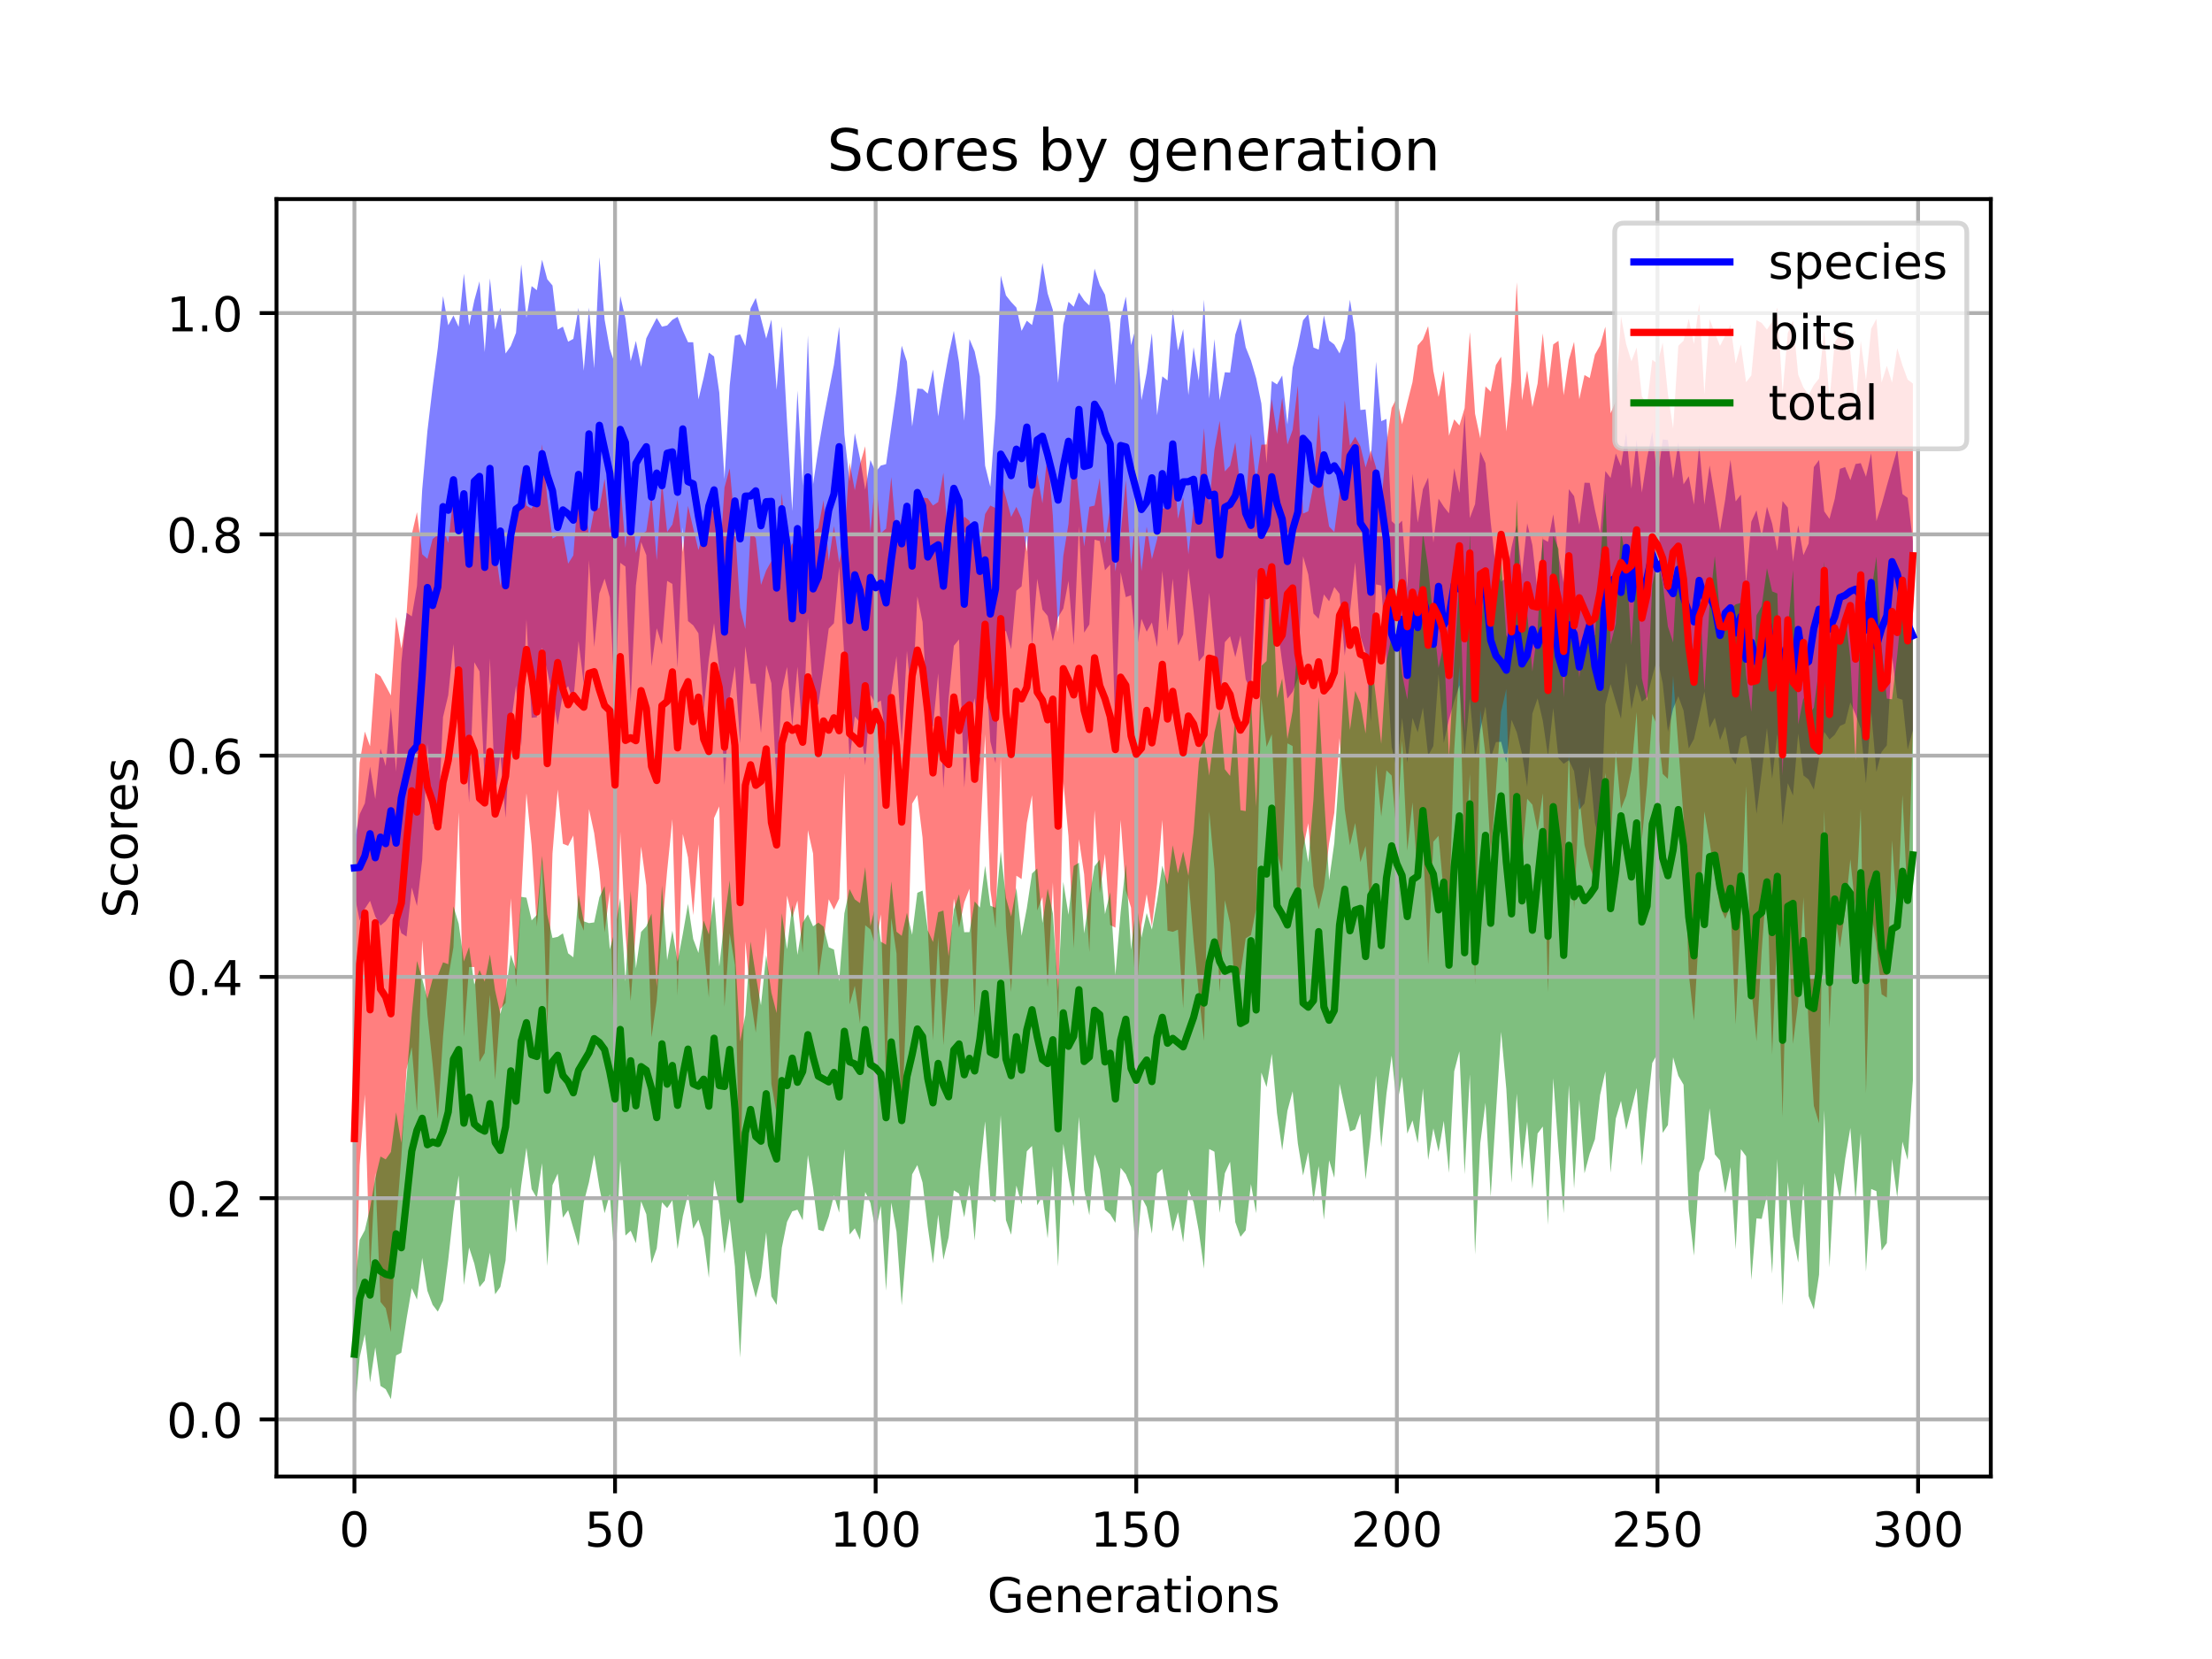 <?xml version="1.0" encoding="utf-8" standalone="no"?>
<!DOCTYPE svg PUBLIC "-//W3C//DTD SVG 1.1//EN"
  "http://www.w3.org/Graphics/SVG/1.1/DTD/svg11.dtd">
<!-- Created with matplotlib (https://matplotlib.org/) -->
<svg height="345.6pt" version="1.1" viewBox="0 0 460.8 345.6" width="460.8pt" xmlns="http://www.w3.org/2000/svg" xmlns:xlink="http://www.w3.org/1999/xlink">
 <defs>
  <style type="text/css">
*{stroke-linecap:butt;stroke-linejoin:round;}
  </style>
 </defs>
 <g id="figure_1">
  <g id="patch_1">
   <path d="M 0 345.6 
L 460.8 345.6 
L 460.8 0 
L 0 0 
z
" style="fill:#ffffff;"/>
  </g>
  <g id="axes_1">
   <g id="patch_2">
    <path d="M 57.6 307.584 
L 414.72 307.584 
L 414.72 41.472 
L 57.6 41.472 
z
" style="fill:#ffffff;"/>
   </g>
   <g id="PolyCollection_1">
    <path clip-path="url(#p23eb6f742a)" d="M 73.833 175.309 
L 73.833 186.283 
L 74.919 191.763 
L 76.004 189.297 
L 77.09 187.665 
L 78.176 190.915 
L 79.262 192.815 
L 80.348 191.908 
L 81.433 190.382 
L 82.519 190.526 
L 83.605 194.399 
L 84.691 195.105 
L 85.777 184.889 
L 86.862 188.73 
L 87.948 179.174 
L 89.034 154.94 
L 90.12 171.603 
L 91.206 172.059 
L 92.291 149.396 
L 93.377 144.826 
L 94.463 134.158 
L 95.549 153.039 
L 96.635 148.707 
L 97.72 167.242 
L 98.806 137.958 
L 99.892 139.864 
L 100.978 163.045 
L 102.064 137.177 
L 103.149 165.711 
L 104.235 157.112 
L 105.321 170.404 
L 106.407 150.904 
L 107.493 142.773 
L 108.578 155.476 
L 109.664 129.04 
L 110.75 149.534 
L 111.836 149.42 
L 112.922 134.904 
L 114.007 139.797 
L 115.093 144.973 
L 116.179 151.066 
L 117.265 144.409 
L 118.351 142.91 
L 119.436 146.128 
L 120.522 133.54 
L 121.608 142.515 
L 122.694 116.711 
L 123.78 134.792 
L 124.865 123.631 
L 125.951 120.54 
L 127.037 124.474 
L 128.123 146.934 
L 129.209 117.248 
L 130.294 118.029 
L 131.38 146.378 
L 132.466 122.062 
L 133.552 112.908 
L 134.638 115.647 
L 135.723 138.806 
L 136.809 130.868 
L 137.895 134.309 
L 138.981 121.012 
L 140.067 121.648 
L 141.152 139.1 
L 142.238 109.833 
L 143.324 129.38 
L 144.41 130.277 
L 145.496 131.933 
L 146.581 147.756 
L 147.667 137.34 
L 148.753 129.843 
L 149.839 139.587 
L 150.925 163.528 
L 152.01 145.489 
L 153.096 138.779 
L 154.182 154.891 
L 155.268 134.626 
L 156.354 142.41 
L 157.439 142.433 
L 158.525 152.699 
L 159.611 138.503 
L 160.697 142.331 
L 161.783 163.809 
L 162.868 143.971 
L 163.954 138.93 
L 165.04 151.327 
L 166.126 138.86 
L 167.212 153.207 
L 168.297 128.82 
L 169.383 144.512 
L 170.469 146.941 
L 171.555 139.201 
L 172.641 130.954 
L 173.726 129.837 
L 174.812 118.046 
L 175.898 137.233 
L 176.984 158.302 
L 178.07 149.249 
L 179.155 150.509 
L 180.241 159.427 
L 181.327 144.73 
L 182.413 146.583 
L 183.499 145.935 
L 184.584 154.516 
L 185.67 144.2 
L 186.756 136.691 
L 187.842 154.564 
L 188.928 135.592 
L 190.013 147.021 
L 191.099 124.23 
L 192.185 129.605 
L 193.271 150.103 
L 194.357 151.369 
L 195.442 140.253 
L 196.528 164.223 
L 197.614 145.594 
L 198.7 134.533 
L 199.786 133.202 
L 200.871 164.087 
L 201.957 149.758 
L 203.043 145.452 
L 204.129 159.676 
L 205.215 136.253 
L 206.3 154.447 
L 207.386 158.979 
L 208.472 131.795 
L 209.558 131.436 
L 210.644 135.262 
L 211.729 123.067 
L 212.815 122.148 
L 213.901 111.128 
L 214.987 134.442 
L 216.073 120.565 
L 217.158 126.986 
L 218.244 128.311 
L 219.33 133.59 
L 220.416 128.603 
L 221.502 126.779 
L 222.587 120.992 
L 223.673 134.369 
L 224.759 109.65 
L 225.845 131.794 
L 226.931 130.083 
L 228.016 112.44 
L 229.102 112.705 
L 230.188 118.8 
L 231.274 117.605 
L 232.36 152.732 
L 233.445 119.189 
L 234.531 124.401 
L 235.617 123.982 
L 236.703 136.06 
L 237.789 128.918 
L 238.875 131.599 
L 239.96 129.663 
L 241.046 134.79 
L 242.132 118.915 
L 243.218 131.516 
L 244.304 120.539 
L 245.389 134.461 
L 246.475 132.183 
L 247.561 118.387 
L 248.647 127.366 
L 249.733 137.814 
L 250.818 136.486 
L 251.904 123.515 
L 252.99 135.254 
L 254.076 147.91 
L 255.162 133.772 
L 256.247 132.539 
L 257.333 136.907 
L 258.419 132.389 
L 259.505 141.531 
L 260.591 143.815 
L 261.676 120.089 
L 262.762 139.017 
L 263.848 122.006 
L 264.934 119.272 
L 266.02 129.767 
L 267.105 138.007 
L 268.191 145.522 
L 269.277 144.125 
L 270.363 141.306 
L 271.449 115.89 
L 272.534 119.67 
L 273.62 127.809 
L 274.706 128.923 
L 275.792 123.828 
L 276.878 125.256 
L 277.963 122.295 
L 279.049 123.698 
L 280.135 136.61 
L 281.221 127.536 
L 282.307 117.139 
L 283.392 132.547 
L 284.478 135.916 
L 285.564 150.471 
L 286.65 121.74 
L 287.736 121.983 
L 288.821 137.679 
L 289.907 155.618 
L 290.993 160.52 
L 292.079 149.564 
L 293.165 158.874 
L 294.25 149.554 
L 295.336 152.59 
L 296.422 147.415 
L 297.508 157.436 
L 298.594 155.406 
L 299.679 140.445 
L 300.765 154.808 
L 301.851 149.849 
L 302.937 146.089 
L 304.023 142.763 
L 305.108 157.369 
L 306.194 145.517 
L 307.28 157.881 
L 308.366 152.069 
L 309.452 147.17 
L 310.537 157.987 
L 311.623 154.593 
L 312.709 154.53 
L 313.795 158.897 
L 314.881 149.959 
L 315.966 152.549 
L 317.052 156.995 
L 318.138 163.921 
L 319.224 148.658 
L 320.31 145.482 
L 321.395 150.156 
L 322.481 157.579 
L 323.567 147.513 
L 324.653 157.954 
L 325.739 159.117 
L 326.824 158.365 
L 327.91 160.665 
L 328.996 168.694 
L 330.082 167.365 
L 331.168 159.711 
L 332.253 171.463 
L 333.339 175.352 
L 334.425 146.742 
L 335.511 142.514 
L 336.597 146.195 
L 337.682 149.741 
L 338.768 138.014 
L 339.854 147.765 
L 340.94 142.502 
L 342.026 146.173 
L 343.111 145.288 
L 344.197 140.933 
L 345.283 137.071 
L 346.369 142.374 
L 347.455 152.432 
L 348.54 147.644 
L 349.626 145.043 
L 350.712 148.043 
L 351.798 155.924 
L 352.884 153.958 
L 353.969 149.132 
L 355.055 144.055 
L 356.141 151.618 
L 357.227 149.513 
L 358.313 154.194 
L 359.398 151.357 
L 360.484 157.452 
L 361.57 159.255 
L 362.656 153.815 
L 363.742 153.182 
L 364.827 158.831 
L 365.913 169.547 
L 366.999 161.007 
L 368.085 151.675 
L 369.171 162.22 
L 370.256 152.889 
L 371.342 171.902 
L 372.428 163.142 
L 373.514 165.746 
L 374.6 152.824 
L 375.685 161.544 
L 376.771 162.388 
L 377.857 164.511 
L 378.943 157.995 
L 380.029 152.464 
L 381.114 154.05 
L 382.2 153.081 
L 383.286 151.25 
L 384.372 150.737 
L 385.458 146.338 
L 386.543 148.813 
L 387.629 151.838 
L 388.715 163.221 
L 389.801 148.259 
L 390.887 160.793 
L 391.972 156.635 
L 393.058 155.275 
L 394.144 136.616 
L 395.23 145.424 
L 396.316 145.767 
L 397.401 156.157 
L 398.487 152.114 
L 398.487 112.732 
L 398.487 112.732 
L 397.401 103.723 
L 396.316 102.919 
L 395.23 93.568 
L 394.144 97.385 
L 393.058 101.207 
L 391.972 105.168 
L 390.887 108.57 
L 389.801 94.434 
L 388.715 99.306 
L 387.629 96.478 
L 386.543 96.659 
L 385.458 100.029 
L 384.372 97.304 
L 383.286 97.673 
L 382.2 103.968 
L 381.114 108.082 
L 380.029 106.534 
L 378.943 95.827 
L 377.857 97.305 
L 376.771 113.217 
L 375.685 115.641 
L 374.6 109.414 
L 373.514 117.011 
L 372.428 105.746 
L 371.342 104.375 
L 370.256 114.774 
L 369.171 109.078 
L 368.085 105.545 
L 366.999 111.858 
L 365.913 106.308 
L 364.827 108.7 
L 363.742 121.462 
L 362.656 103.036 
L 361.57 104.457 
L 360.484 95.764 
L 359.398 104.031 
L 358.313 110.545 
L 357.227 103.518 
L 356.141 96.949 
L 355.055 105.092 
L 353.969 92.679 
L 352.884 105.118 
L 351.798 99.202 
L 350.712 100.905 
L 349.626 92.132 
L 348.54 99.684 
L 347.455 91.67 
L 346.369 91.548 
L 345.283 99.973 
L 344.197 89.907 
L 343.111 95.456 
L 342.026 102.618 
L 340.94 91.604 
L 339.854 101.776 
L 338.768 90.087 
L 337.682 97.088 
L 336.597 94.47 
L 335.511 99.573 
L 334.425 98.124 
L 333.339 111.039 
L 332.253 106.183 
L 331.168 100.59 
L 330.082 100.561 
L 328.996 109.269 
L 327.91 103.35 
L 326.824 101.91 
L 325.739 121.453 
L 324.653 115.544 
L 323.567 107.125 
L 322.481 112.876 
L 321.395 112.266 
L 320.31 123.393 
L 319.224 113.553 
L 318.138 109.037 
L 317.052 119.637 
L 315.966 109.398 
L 314.881 114.004 
L 313.795 120.343 
L 312.709 121.18 
L 311.623 118.562 
L 310.537 108.728 
L 309.452 96.498 
L 308.366 94.075 
L 307.28 105.015 
L 306.194 107.922 
L 305.108 86.206 
L 304.023 102.67 
L 302.937 97.526 
L 301.851 106.949 
L 300.765 105.559 
L 299.679 103.868 
L 298.594 113.021 
L 297.508 99.48 
L 296.422 101.902 
L 295.336 108.87 
L 294.25 98.697 
L 293.165 122.526 
L 292.079 108.459 
L 290.993 109.54 
L 289.907 108.569 
L 288.821 87.274 
L 287.736 87.733 
L 286.65 75.346 
L 285.564 96.278 
L 284.478 85.296 
L 283.392 85.413 
L 282.307 69.41 
L 281.221 62.438 
L 280.135 70.538 
L 279.049 73.625 
L 277.963 71.774 
L 276.878 70.934 
L 275.792 65.685 
L 274.706 72.825 
L 273.62 72.398 
L 272.534 65.404 
L 271.449 66.735 
L 270.363 72.018 
L 269.277 76.575 
L 268.191 88.426 
L 267.105 78.215 
L 266.02 80.08 
L 264.934 79.381 
L 263.848 96.494 
L 262.762 84.04 
L 261.676 78.787 
L 260.591 75.08 
L 259.505 72.346 
L 258.419 66.29 
L 257.333 69.713 
L 256.247 77.624 
L 255.162 77.55 
L 254.076 83.365 
L 252.99 70.642 
L 251.904 83.039 
L 250.818 62.417 
L 249.733 79.29 
L 248.647 72.327 
L 247.561 82.307 
L 246.475 68.577 
L 245.389 73.028 
L 244.304 64.431 
L 243.218 79.253 
L 242.132 78.407 
L 241.046 86.489 
L 239.96 69.411 
L 238.875 77.682 
L 237.789 83.365 
L 236.703 67.913 
L 235.617 71.918 
L 234.531 61.793 
L 233.445 66.426 
L 232.36 80.215 
L 231.274 67.351 
L 230.188 61.388 
L 229.102 59.371 
L 228.016 55.961 
L 226.931 63.644 
L 225.845 62.579 
L 224.759 60.938 
L 223.673 63.902 
L 222.587 62.858 
L 221.502 67.62 
L 220.416 79.769 
L 219.33 64.562 
L 218.244 61.136 
L 217.158 54.77 
L 216.073 62.706 
L 214.987 67.714 
L 213.901 66.808 
L 212.815 68.932 
L 211.729 64.075 
L 210.644 62.917 
L 209.558 61.54 
L 208.472 57.401 
L 207.386 86.374 
L 206.3 101.39 
L 205.215 97.011 
L 204.129 78.407 
L 203.043 73.219 
L 201.957 70.629 
L 200.871 87.655 
L 199.786 75.486 
L 198.7 68.927 
L 197.614 73.933 
L 196.528 80.011 
L 195.442 86.715 
L 194.357 76.982 
L 193.271 81.988 
L 192.185 81.032 
L 191.099 80.942 
L 190.013 88.85 
L 188.928 75.349 
L 187.842 72.009 
L 186.756 81.44 
L 185.67 89.076 
L 184.584 96.685 
L 183.499 96.982 
L 182.413 98.296 
L 181.327 95.829 
L 180.241 102.007 
L 179.155 95.476 
L 178.07 90.231 
L 176.984 100.274 
L 175.898 90.472 
L 174.812 68.055 
L 173.726 75.994 
L 172.641 81.541 
L 171.555 87.188 
L 170.469 93.566 
L 169.383 100.867 
L 168.297 69.885 
L 167.212 101.181 
L 166.126 81.365 
L 165.04 106.472 
L 163.954 87.867 
L 162.868 67.996 
L 161.783 81.202 
L 160.697 66.568 
L 159.611 70.527 
L 158.525 66.354 
L 157.439 62.067 
L 156.354 64.237 
L 155.268 72.073 
L 154.182 69.641 
L 153.096 69.949 
L 152.01 80.307 
L 150.925 99.815 
L 149.839 81.784 
L 148.753 74.262 
L 147.667 73.456 
L 146.581 78.686 
L 145.496 83.195 
L 144.41 71.3 
L 143.324 71.288 
L 142.238 68.867 
L 141.152 66.006 
L 140.067 66.626 
L 138.981 67.803 
L 137.895 68.057 
L 136.809 66.231 
L 135.723 68.302 
L 134.638 70.468 
L 133.552 76.434 
L 132.466 71.019 
L 131.38 75.23 
L 130.294 66.374 
L 129.209 61.663 
L 128.123 75.912 
L 127.037 72.677 
L 125.951 66.562 
L 124.865 53.568 
L 123.78 76.715 
L 122.694 64.057 
L 121.608 77.222 
L 120.522 64.125 
L 119.436 70.593 
L 118.351 71.191 
L 117.265 68.046 
L 116.179 68.659 
L 115.093 59.474 
L 114.007 58.171 
L 112.922 54.108 
L 111.836 60.454 
L 110.75 59.602 
L 109.664 66.228 
L 108.578 55.082 
L 107.493 69.326 
L 106.407 72.087 
L 105.321 73.645 
L 104.235 64.127 
L 103.149 68.659 
L 102.064 57.986 
L 100.978 73.353 
L 99.892 58.618 
L 98.806 62.578 
L 97.72 67.825 
L 96.635 57.018 
L 95.549 68.082 
L 94.463 65.732 
L 93.377 67.76 
L 92.291 61.689 
L 91.206 72.452 
L 90.12 80.665 
L 89.034 89.834 
L 87.948 102.041 
L 86.862 122.065 
L 85.777 128.408 
L 84.691 127.649 
L 83.605 137.995 
L 82.519 160.754 
L 81.433 147.399 
L 80.348 159.596 
L 79.262 155.949 
L 78.176 166.462 
L 77.09 159.69 
L 76.004 167.342 
L 74.919 169.618 
L 73.833 175.309 
z
" style="fill:#0000ff;fill-opacity:0.5;"/>
   </g>
   <g id="PolyCollection_2">
    <path clip-path="url(#p23eb6f742a)" d="M 73.833 187.1 
L 73.833 287.266 
L 74.919 242.747 
L 76.004 227.98 
L 77.09 265.27 
L 78.176 244.233 
L 79.262 271.221 
L 80.348 272.543 
L 81.433 277.506 
L 82.519 254.854 
L 83.605 241.132 
L 84.691 222.764 
L 85.777 218.132 
L 86.862 231.664 
L 87.948 195.849 
L 89.034 211.323 
L 90.12 221.684 
L 91.206 233.129 
L 92.291 215.976 
L 93.377 203.706 
L 94.463 197.295 
L 95.549 169.252 
L 96.635 216 
L 97.72 201.452 
L 98.806 201.443 
L 99.892 221.216 
L 100.978 219.369 
L 102.064 207.23 
L 103.149 224.934 
L 104.235 210.203 
L 105.321 208.913 
L 106.407 187.121 
L 107.493 205.628 
L 108.578 187.246 
L 109.664 165.261 
L 110.75 176.104 
L 111.836 193.009 
L 112.922 179.569 
L 114.007 214.427 
L 115.093 177.793 
L 116.179 164.465 
L 117.265 175.77 
L 118.351 176.202 
L 119.436 174.04 
L 120.522 191.134 
L 121.608 193.882 
L 122.694 168.533 
L 123.78 173.557 
L 124.865 181.582 
L 125.951 194.256 
L 127.037 185.602 
L 128.123 223.611 
L 129.209 173.298 
L 130.294 194.351 
L 131.38 208.546 
L 132.466 193.399 
L 133.552 176.339 
L 134.638 184.444 
L 135.723 216.12 
L 136.809 208.464 
L 137.895 193.768 
L 138.981 181.417 
L 140.067 170.651 
L 141.152 207.435 
L 142.238 173.747 
L 143.324 178.621 
L 144.41 190.637 
L 145.496 175.87 
L 146.581 197.053 
L 147.667 207.818 
L 148.753 170.415 
L 149.839 167.986 
L 150.925 209.762 
L 152.01 194.448 
L 153.096 201.048 
L 154.182 249.5 
L 155.268 196.12 
L 156.354 207.802 
L 157.439 215.108 
L 158.525 203.685 
L 159.611 193.193 
L 160.697 225.78 
L 161.783 232.037 
L 162.868 206.905 
L 163.954 186.557 
L 165.04 191.138 
L 166.126 187.608 
L 167.212 198.468 
L 168.297 172.946 
L 169.383 177.835 
L 170.469 204.012 
L 171.555 196.178 
L 172.641 187.33 
L 173.726 189.495 
L 174.812 187.205 
L 175.898 161.071 
L 176.984 209.27 
L 178.07 205.363 
L 179.155 213.229 
L 180.241 192.742 
L 181.327 193.617 
L 182.413 197.276 
L 183.499 190.473 
L 184.584 225.377 
L 185.67 191.248 
L 186.756 198.624 
L 187.842 234.741 
L 188.928 205.911 
L 190.013 167.422 
L 191.099 165.604 
L 192.185 174.516 
L 193.271 193.003 
L 194.357 216.729 
L 195.442 195.251 
L 196.528 217.742 
L 197.614 203.802 
L 198.7 187.211 
L 199.786 193.293 
L 200.871 188.002 
L 201.957 185.133 
L 203.043 211.987 
L 204.129 176.345 
L 205.215 152.993 
L 206.3 185.31 
L 207.386 193.349 
L 208.472 157.758 
L 209.558 192.952 
L 210.644 206.675 
L 211.729 182.422 
L 212.815 183.128 
L 213.901 171.484 
L 214.987 165.657 
L 216.073 189.668 
L 217.158 186.868 
L 218.244 205.665 
L 219.33 183.812 
L 220.416 212.466 
L 221.502 162.754 
L 222.587 174.193 
L 223.673 197.549 
L 224.759 174.808 
L 225.845 182.137 
L 226.931 198.36 
L 228.016 168.753 
L 229.102 186.063 
L 230.188 177.88 
L 231.274 192.705 
L 232.36 193.237 
L 233.445 170.8 
L 234.531 185.499 
L 235.617 189.089 
L 236.703 208.979 
L 237.789 192.74 
L 238.875 186.256 
L 239.96 193.026 
L 241.046 184.069 
L 242.132 170.807 
L 243.218 193.875 
L 244.304 194.121 
L 245.389 193.676 
L 246.475 210.076 
L 247.561 182.852 
L 248.647 195.933 
L 249.733 207.112 
L 250.818 216.802 
L 251.904 169.044 
L 252.99 181.123 
L 254.076 206.668 
L 255.162 187.515 
L 256.247 192.333 
L 257.333 206.652 
L 258.419 202.603 
L 259.505 195.48 
L 260.591 194.783 
L 261.676 189.373 
L 262.762 145.499 
L 263.848 155.603 
L 264.934 152.98 
L 266.02 177.575 
L 267.105 181.694 
L 268.191 154.856 
L 269.277 155.42 
L 270.363 191.93 
L 271.449 176.894 
L 272.534 171.484 
L 273.62 184.604 
L 274.706 189.457 
L 275.792 184.886 
L 276.878 175.671 
L 277.963 169.306 
L 279.049 153.759 
L 280.135 168.608 
L 281.221 176.079 
L 282.307 171.447 
L 283.392 179.619 
L 284.478 176.241 
L 285.564 190.303 
L 286.65 159.276 
L 287.736 170.099 
L 288.821 160.489 
L 289.907 161.573 
L 290.993 174.511 
L 292.079 154.331 
L 293.165 177.225 
L 294.25 167.128 
L 295.336 183.267 
L 296.422 174.977 
L 297.508 200.896 
L 298.594 175.352 
L 299.679 174.117 
L 300.765 186.191 
L 301.851 190.678 
L 302.937 156.276 
L 304.023 138.75 
L 305.108 181.133 
L 306.194 161.192 
L 307.28 205.045 
L 308.366 147.892 
L 309.452 157.352 
L 310.537 178.074 
L 311.623 164.794 
L 312.709 148.314 
L 313.795 143.551 
L 314.881 183.777 
L 315.966 177.309 
L 317.052 178.713 
L 318.138 166.405 
L 319.224 167.635 
L 320.31 173.073 
L 321.395 165.238 
L 322.481 206.708 
L 323.567 168.745 
L 324.653 178.741 
L 325.739 189.044 
L 326.824 156.605 
L 327.91 189.478 
L 328.996 165.891 
L 330.082 176.034 
L 331.168 180.43 
L 332.253 183.682 
L 333.339 174.777 
L 334.425 160.997 
L 335.511 175.401 
L 336.597 156.376 
L 337.682 168.47 
L 338.768 165.76 
L 339.854 160.393 
L 340.94 148.351 
L 342.026 174.988 
L 343.111 163.67 
L 344.197 148.716 
L 345.283 151.356 
L 346.369 161.22 
L 347.455 162.255 
L 348.54 140.793 
L 349.626 155.498 
L 350.712 170.246 
L 351.798 202.869 
L 352.884 212.591 
L 353.969 193.727 
L 355.055 169.042 
L 356.141 175.462 
L 357.227 182.395 
L 358.313 188.867 
L 359.398 191.413 
L 360.484 188.67 
L 361.57 213.416 
L 362.656 190.61 
L 363.742 163.747 
L 364.827 205.896 
L 365.913 216.902 
L 366.999 197.999 
L 368.085 183.094 
L 369.171 219.704 
L 370.256 193.744 
L 371.342 232.706 
L 372.428 188.859 
L 373.514 217.485 
L 374.6 208.838 
L 375.685 186.926 
L 376.771 213.92 
L 377.857 230.368 
L 378.943 233.992 
L 380.029 168.765 
L 381.114 214.242 
L 382.2 190.366 
L 383.286 197.484 
L 384.372 189.751 
L 385.458 179.015 
L 386.543 189.666 
L 387.629 168.49 
L 388.715 227.81 
L 389.801 190.365 
L 390.887 196.469 
L 391.972 207.128 
L 393.058 207.824 
L 394.144 175.051 
L 395.23 190.999 
L 396.316 165.615 
L 397.401 187.964 
L 398.487 151.642 
L 398.487 79.898 
L 398.487 79.898 
L 397.401 79.071 
L 396.316 76.108 
L 395.23 72.542 
L 394.144 79.701 
L 393.058 76.21 
L 391.972 79.663 
L 390.887 66.431 
L 389.801 68.479 
L 388.715 79.174 
L 387.629 71.011 
L 386.543 84.964 
L 385.458 73.261 
L 384.372 68.943 
L 383.286 69.666 
L 382.2 71.287 
L 381.114 83.445 
L 380.029 68.91 
L 378.943 78.849 
L 377.857 80.199 
L 376.771 82.222 
L 375.685 80.716 
L 374.6 78.058 
L 373.514 66.785 
L 372.428 69.371 
L 371.342 81.82 
L 370.256 64.082 
L 369.171 66.99 
L 368.085 68.656 
L 366.999 67.281 
L 365.913 66.693 
L 364.827 78.217 
L 363.742 79.627 
L 362.656 71.772 
L 361.57 75.727 
L 360.484 67.654 
L 359.398 69.898 
L 358.313 72.058 
L 357.227 69.302 
L 356.141 66.498 
L 355.055 82.155 
L 353.969 63.229 
L 352.884 71.663 
L 351.798 66.423 
L 350.712 70.977 
L 349.626 72.037 
L 348.54 89.226 
L 347.455 82.067 
L 346.369 71.371 
L 345.283 75.722 
L 344.197 74.964 
L 343.111 84.27 
L 342.026 82.556 
L 340.94 72.396 
L 339.854 75.255 
L 338.768 71.713 
L 337.682 65.931 
L 336.597 83.547 
L 335.511 86.103 
L 334.425 68.056 
L 333.339 71.95 
L 332.253 73.862 
L 331.168 78.756 
L 330.082 78.121 
L 328.996 83.163 
L 327.91 71.21 
L 326.824 74.951 
L 325.739 82.346 
L 324.653 70.998 
L 323.567 71.749 
L 322.481 80.987 
L 321.395 69.453 
L 320.31 79.897 
L 319.224 84.808 
L 318.138 77.206 
L 317.052 83.388 
L 315.966 58.803 
L 314.881 79.5 
L 313.795 89.866 
L 312.709 74.303 
L 311.623 76.051 
L 310.537 81.587 
L 309.452 80.49 
L 308.366 91.312 
L 307.28 86.179 
L 306.194 69.195 
L 305.108 85.024 
L 304.023 88.635 
L 302.937 87.361 
L 301.851 90.783 
L 300.765 77.209 
L 299.679 82.698 
L 298.594 77.276 
L 297.508 67.948 
L 296.422 70.697 
L 295.336 71.968 
L 294.25 79.591 
L 293.165 83.893 
L 292.079 88.402 
L 290.993 82.849 
L 289.907 84.988 
L 288.821 92.42 
L 287.736 105.26 
L 286.65 97.39 
L 285.564 93.783 
L 284.478 97.37 
L 283.392 92.948 
L 282.307 90.979 
L 281.221 92.8 
L 280.135 83.432 
L 279.049 102.644 
L 277.963 110.821 
L 276.878 109.679 
L 275.792 102.993 
L 274.706 86.271 
L 273.62 101.045 
L 272.534 106.518 
L 271.449 106.982 
L 270.363 80.339 
L 269.277 89.543 
L 268.191 92.6 
L 267.105 82.883 
L 266.02 90.391 
L 264.934 83.159 
L 263.848 92.59 
L 262.762 92.641 
L 261.676 100.447 
L 260.591 90.339 
L 259.505 105.174 
L 258.419 101.616 
L 257.333 92.149 
L 256.247 97.012 
L 255.162 98.205 
L 254.076 87.674 
L 252.99 93.683 
L 251.904 105.156 
L 250.818 89.181 
L 249.733 102.621 
L 248.647 105.696 
L 247.561 115.476 
L 246.475 103.599 
L 245.389 108.076 
L 244.304 93.925 
L 243.218 105.717 
L 242.132 105.966 
L 241.046 112.309 
L 239.96 116.488 
L 238.875 109.709 
L 237.789 118.994 
L 236.703 105.284 
L 235.617 117.501 
L 234.531 100.036 
L 233.445 111.329 
L 232.36 119.051 
L 231.274 105.815 
L 230.188 113.221 
L 229.102 99.613 
L 228.016 105.316 
L 226.931 105.578 
L 225.845 113.846 
L 224.759 103.65 
L 223.673 91.981 
L 222.587 109.112 
L 221.502 115.828 
L 220.416 131.745 
L 219.33 107.483 
L 218.244 94.234 
L 217.158 104.857 
L 216.073 98.721 
L 214.987 103.758 
L 213.901 114.92 
L 212.815 108.062 
L 211.729 105.589 
L 210.644 107.694 
L 209.558 103.602 
L 208.472 99.988 
L 207.386 105.838 
L 206.3 105.309 
L 205.215 107.089 
L 204.129 114.73 
L 203.043 112.698 
L 201.957 108.506 
L 200.871 107.612 
L 199.786 111.11 
L 198.7 103.188 
L 197.614 114.719 
L 196.528 98.47 
L 195.442 104.578 
L 194.357 105.304 
L 193.271 103.797 
L 192.185 103.661 
L 191.099 105.233 
L 190.013 114.136 
L 188.928 105.719 
L 187.842 107.776 
L 186.756 111.952 
L 185.67 99.37 
L 184.584 110.116 
L 183.499 111.076 
L 182.413 99.111 
L 181.327 110.821 
L 180.241 92.96 
L 179.155 96.723 
L 178.07 102.139 
L 176.984 96.38 
L 175.898 111.882 
L 174.812 117.242 
L 173.726 109.57 
L 172.641 116.906 
L 171.555 104.195 
L 170.469 109.962 
L 169.383 111.045 
L 168.297 109.051 
L 167.212 110.791 
L 166.126 115.628 
L 165.04 113.151 
L 163.954 115.493 
L 162.868 102.732 
L 161.783 120.024 
L 160.697 116.878 
L 159.611 118.84 
L 158.525 121.843 
L 157.439 112.088 
L 156.354 110.834 
L 155.268 131.032 
L 154.182 126.566 
L 153.096 109.545 
L 152.01 97.558 
L 150.925 101.542 
L 149.839 118.497 
L 148.753 106.867 
L 147.667 105.295 
L 146.581 110.871 
L 145.496 114.582 
L 144.41 110.026 
L 143.324 105.369 
L 142.238 115.01 
L 141.152 104.15 
L 140.067 109.274 
L 138.981 110.808 
L 137.895 100.231 
L 136.809 116.722 
L 135.723 103.253 
L 134.638 110.644 
L 133.552 111.399 
L 132.466 115.201 
L 131.38 98.807 
L 130.294 114.144 
L 129.209 100.261 
L 128.123 103.488 
L 127.037 110.486 
L 125.951 99.734 
L 124.865 105.788 
L 123.78 106.28 
L 122.694 111.989 
L 121.608 100.767 
L 120.522 101.452 
L 119.436 115.692 
L 118.351 117.42 
L 117.265 111.24 
L 116.179 111.57 
L 115.093 112.194 
L 114.007 103.734 
L 112.922 92.55 
L 111.836 103.624 
L 110.75 105.954 
L 109.664 105.33 
L 108.578 98.518 
L 107.493 109.408 
L 106.407 111.268 
L 105.321 114.472 
L 104.235 122.033 
L 103.149 114.246 
L 102.064 105.866 
L 100.978 115.185 
L 99.892 111.432 
L 98.806 111.591 
L 97.72 106.156 
L 96.635 109.326 
L 95.549 109.874 
L 94.463 103.245 
L 93.377 113.103 
L 92.291 110 
L 91.206 111.381 
L 90.12 112.29 
L 89.034 116.418 
L 87.948 115.455 
L 86.862 106.683 
L 85.777 111.339 
L 84.691 128.059 
L 83.605 135.118 
L 82.519 128.508 
L 81.433 144.882 
L 80.348 142.848 
L 79.262 140.852 
L 78.176 140.208 
L 77.09 155.459 
L 76.004 152.405 
L 74.919 158.904 
L 73.833 187.1 
z
" style="fill:#ff0000;fill-opacity:0.5;"/>
   </g>
   <g id="PolyCollection_3">
    <path clip-path="url(#p23eb6f742a)" d="M 73.833 268.724 
L 73.833 295.488 
L 74.919 282.794 
L 76.004 277.962 
L 77.09 287.989 
L 78.176 280.669 
L 79.262 288.712 
L 80.348 289.399 
L 81.433 291.462 
L 82.519 282.359 
L 83.605 281.782 
L 84.691 274.74 
L 85.777 268.357 
L 86.862 270.726 
L 87.948 262.033 
L 89.034 268.897 
L 90.12 271.81 
L 91.206 273.237 
L 92.291 270.947 
L 93.377 262.42 
L 94.463 252.455 
L 95.549 244.858 
L 96.635 267.683 
L 97.72 259.886 
L 98.806 263.213 
L 99.892 268.115 
L 100.978 266.8 
L 102.064 260.963 
L 103.149 269.616 
L 104.235 268.079 
L 105.321 262.611 
L 106.407 247.275 
L 107.493 256.787 
L 108.578 246.952 
L 109.664 239.086 
L 110.75 247.712 
L 111.836 249.579 
L 112.922 242.322 
L 114.007 263.734 
L 115.093 246.882 
L 116.179 244.488 
L 117.265 253.667 
L 118.351 252.09 
L 119.436 255.881 
L 120.522 259.56 
L 121.608 250.482 
L 122.694 246.266 
L 123.78 240.566 
L 124.865 247.402 
L 125.951 252.73 
L 127.037 248.768 
L 128.123 264.225 
L 129.209 241.802 
L 130.294 257.397 
L 131.38 256.38 
L 132.466 258.982 
L 133.552 250.253 
L 134.638 252.949 
L 135.723 263.207 
L 136.809 260.074 
L 137.895 250.456 
L 138.981 251.668 
L 140.067 250.045 
L 141.152 260.206 
L 142.238 253.406 
L 143.324 248.798 
L 144.41 255.964 
L 145.496 254.065 
L 146.581 257.881 
L 147.667 266.217 
L 148.753 245.833 
L 149.839 250.96 
L 150.925 261.118 
L 152.01 253.848 
L 153.096 263.856 
L 154.182 282.818 
L 155.268 260.44 
L 156.354 266.107 
L 157.439 270.353 
L 158.525 266.056 
L 159.611 256.724 
L 160.697 270.059 
L 161.783 271.855 
L 162.868 259.936 
L 163.954 254.547 
L 165.04 252.336 
L 166.126 252.001 
L 167.212 254.205 
L 168.297 240.608 
L 169.383 247.46 
L 170.469 256.176 
L 171.555 256.501 
L 172.641 253.428 
L 173.726 249.006 
L 174.812 252.611 
L 175.898 239.398 
L 176.984 257.172 
L 178.07 255.874 
L 179.155 258.274 
L 180.241 248.314 
L 181.327 250.59 
L 182.413 256.488 
L 183.499 251.196 
L 184.584 268.867 
L 185.67 250.523 
L 186.756 256.604 
L 187.842 271.927 
L 188.928 258.426 
L 190.013 244.636 
L 191.099 242.702 
L 192.185 246.357 
L 193.271 255.557 
L 194.357 263.239 
L 195.442 253.013 
L 196.528 262.43 
L 197.614 257.747 
L 198.7 247.979 
L 199.786 248.649 
L 200.871 253.591 
L 201.957 246.762 
L 203.043 258.424 
L 204.129 243.917 
L 205.215 233.591 
L 206.3 249.737 
L 207.386 250.444 
L 208.472 232.329 
L 209.558 254.187 
L 210.644 257.225 
L 211.729 246.971 
L 212.815 250.899 
L 213.901 239.841 
L 214.987 238.721 
L 216.073 251.088 
L 217.158 249.151 
L 218.244 257.978 
L 219.33 242.893 
L 220.416 263.829 
L 221.502 238.28 
L 222.587 245.366 
L 223.673 251.343 
L 224.759 232.653 
L 225.845 247.815 
L 226.931 253.169 
L 228.016 240.468 
L 229.102 243.641 
L 230.188 252.015 
L 231.274 252.959 
L 232.36 254.736 
L 233.445 243.273 
L 234.531 244.624 
L 235.617 247.296 
L 236.703 262.328 
L 237.789 249.359 
L 238.875 251.449 
L 239.96 256.982 
L 241.046 244.462 
L 242.132 243.511 
L 243.218 250.382 
L 244.304 256.542 
L 245.389 252.521 
L 246.475 258.804 
L 247.561 247.786 
L 248.647 250.489 
L 249.733 256.477 
L 250.818 264.294 
L 251.904 239.37 
L 252.99 239.922 
L 254.076 252.67 
L 255.162 244.412 
L 256.247 242.015 
L 257.333 254.591 
L 258.419 257.654 
L 259.505 256.299 
L 260.591 246.653 
L 261.676 252.746 
L 262.762 223.436 
L 263.848 226.463 
L 264.934 219.534 
L 266.02 231.868 
L 267.105 239.611 
L 268.191 231.427 
L 269.277 227.323 
L 270.363 238.183 
L 271.449 244.877 
L 272.534 239.982 
L 273.62 250.33 
L 274.706 242.908 
L 275.792 254.09 
L 276.878 241.699 
L 277.963 245.378 
L 279.049 225.757 
L 280.135 230.788 
L 281.221 235.698 
L 282.307 235.255 
L 283.392 231.996 
L 284.478 245.721 
L 285.564 236.408 
L 286.65 224.077 
L 287.736 238.996 
L 288.821 227.886 
L 289.907 219.903 
L 290.993 230.409 
L 292.079 224.306 
L 293.165 236.156 
L 294.25 233.393 
L 295.336 238.14 
L 296.422 226.746 
L 297.508 241.656 
L 298.594 235.054 
L 299.679 239.953 
L 300.765 233.485 
L 301.851 244.333 
L 302.937 223.183 
L 304.023 218.999 
L 305.108 244.634 
L 306.194 223.767 
L 307.28 261.321 
L 308.366 238.153 
L 309.452 229.715 
L 310.537 249.334 
L 311.623 231.987 
L 312.709 214.959 
L 313.795 226.885 
L 314.881 246.403 
L 315.966 227.818 
L 317.052 243.561 
L 318.138 233.667 
L 319.224 247.694 
L 320.31 236.135 
L 321.395 234.675 
L 322.481 255.162 
L 323.567 224.609 
L 324.653 239.509 
L 325.739 252.753 
L 326.824 226.025 
L 327.91 247.606 
L 328.996 229.074 
L 330.082 244.435 
L 331.168 240.331 
L 332.253 237.316 
L 333.339 228.079 
L 334.425 223.207 
L 335.511 244.307 
L 336.597 233.022 
L 337.682 229.311 
L 338.768 235.355 
L 339.854 230.995 
L 340.94 226.634 
L 342.026 242.857 
L 343.111 231.454 
L 344.197 221.433 
L 345.283 219.518 
L 346.369 236.003 
L 347.455 234.367 
L 348.54 220.264 
L 349.626 224.114 
L 350.712 225.96 
L 351.798 252.153 
L 352.884 261.588 
L 353.969 244.264 
L 355.055 241.38 
L 356.141 230.883 
L 357.227 240.48 
L 358.313 241.76 
L 359.398 248.571 
L 360.484 243.123 
L 361.57 260.284 
L 362.656 239.389 
L 363.742 240.865 
L 364.827 266.627 
L 365.913 253.821 
L 366.999 253.907 
L 368.085 249.052 
L 369.171 265.354 
L 370.256 241.475 
L 371.342 271.942 
L 372.428 246.202 
L 373.514 257.638 
L 374.6 263.007 
L 375.685 246.554 
L 376.771 270.008 
L 377.857 272.768 
L 378.943 265.537 
L 380.029 231.28 
L 381.114 264.028 
L 382.2 244.331 
L 383.286 249.972 
L 384.372 241.472 
L 385.458 234.968 
L 386.543 250.141 
L 387.629 236.104 
L 388.715 264.91 
L 389.801 247.684 
L 390.887 248.139 
L 391.972 260.511 
L 393.058 258.96 
L 394.144 241.453 
L 395.23 249.484 
L 396.316 237.829 
L 397.401 241.653 
L 398.487 225.066 
L 398.487 131.123 
L 398.487 131.123 
L 397.401 133.491 
L 396.316 125.172 
L 395.23 136.38 
L 394.144 145.675 
L 393.058 145.527 
L 391.972 134.915 
L 390.887 115.968 
L 389.801 123.482 
L 388.715 143.659 
L 387.629 127.503 
L 386.543 158.375 
L 385.458 137.199 
L 384.372 127.825 
L 383.286 134.048 
L 382.2 130.233 
L 381.114 145.332 
L 380.029 116.97 
L 378.943 139.133 
L 377.857 147.417 
L 376.771 148.913 
L 375.685 145.316 
L 374.6 150.909 
L 373.514 118.743 
L 372.428 131.391 
L 371.342 161.492 
L 370.256 123.633 
L 369.171 123.196 
L 368.085 118.374 
L 366.999 126.267 
L 365.913 128.171 
L 364.827 148.263 
L 363.742 140.521 
L 362.656 125.587 
L 361.57 125.896 
L 360.484 126.963 
L 359.398 130.234 
L 358.313 127.984 
L 357.227 115.83 
L 356.141 126.033 
L 355.055 143.826 
L 353.969 120.555 
L 352.884 136.656 
L 351.798 129.971 
L 350.712 126.32 
L 349.626 113.179 
L 348.54 133.833 
L 347.455 130.504 
L 346.369 121.493 
L 345.283 116.511 
L 344.197 121.892 
L 343.111 146.061 
L 342.026 141.295 
L 340.94 116.217 
L 339.854 134.403 
L 338.768 116.926 
L 337.682 110.59 
L 336.597 129.926 
L 335.511 134.261 
L 334.425 102.443 
L 333.339 117.247 
L 332.253 132.348 
L 331.168 132.495 
L 330.082 130.84 
L 328.996 141.17 
L 327.91 126.036 
L 326.824 126.15 
L 325.739 145.28 
L 324.653 114.379 
L 323.567 111.472 
L 322.481 134.943 
L 321.395 111.758 
L 320.31 131.08 
L 319.224 139.882 
L 318.138 127.701 
L 317.052 131.793 
L 315.966 104.049 
L 314.881 134.351 
L 313.795 132.323 
L 312.709 116.645 
L 311.623 116.606 
L 310.537 135.345 
L 309.452 118.298 
L 308.366 133.856 
L 307.28 139.425 
L 306.194 111.155 
L 305.108 152.319 
L 304.023 120.928 
L 302.937 137.842 
L 301.851 157.783 
L 300.765 134.047 
L 299.679 139.141 
L 298.594 129.132 
L 297.508 118.131 
L 296.422 110.969 
L 295.336 126.889 
L 294.25 133.111 
L 293.165 145.73 
L 292.079 140.433 
L 290.993 129.537 
L 289.907 132.509 
L 288.821 137.933 
L 287.736 154.954 
L 286.65 145.351 
L 285.564 136.629 
L 284.478 152.812 
L 283.392 146.466 
L 282.307 143.945 
L 281.221 152.089 
L 280.135 139.694 
L 279.049 159.607 
L 277.963 175.597 
L 276.878 183.385 
L 275.792 165.436 
L 274.706 145.247 
L 273.62 166.537 
L 272.534 179.649 
L 271.449 173.017 
L 270.363 133.01 
L 269.277 148.11 
L 268.191 153.963 
L 267.105 141.353 
L 266.02 145.462 
L 264.934 117.18 
L 263.848 137.697 
L 262.762 138.722 
L 261.676 168.044 
L 260.591 145.269 
L 259.505 168.97 
L 258.419 168.774 
L 257.333 149.395 
L 256.247 161.628 
L 255.162 160.258 
L 254.076 147.971 
L 252.99 152.527 
L 251.904 161.561 
L 250.818 153.625 
L 249.733 158.782 
L 248.647 173.383 
L 247.561 182.434 
L 246.475 177.369 
L 245.389 181.913 
L 244.304 176.075 
L 243.218 184.264 
L 242.132 180.335 
L 241.046 187.629 
L 239.96 193.652 
L 238.875 190.203 
L 237.789 195.348 
L 236.703 187.753 
L 235.617 197.832 
L 234.531 180.038 
L 233.445 190.082 
L 232.36 203.142 
L 231.274 185.848 
L 230.188 190.427 
L 229.102 179.072 
L 228.016 180.454 
L 226.931 187.192 
L 225.845 194.442 
L 224.759 179.709 
L 223.673 180.405 
L 222.587 190.57 
L 221.502 183.696 
L 220.416 206.454 
L 219.33 190.304 
L 218.244 185.123 
L 217.158 192.29 
L 216.073 180.924 
L 214.987 181.964 
L 213.901 189.221 
L 212.815 194.967 
L 211.729 184.961 
L 210.644 190.933 
L 209.558 187.044 
L 208.472 177.347 
L 207.386 189.101 
L 206.3 188.675 
L 205.215 180.352 
L 204.129 189.069 
L 203.043 187.784 
L 201.957 194.179 
L 200.871 194.198 
L 199.786 186.286 
L 198.7 189.485 
L 197.614 199.209 
L 196.528 189.679 
L 195.442 190.035 
L 194.357 196.245 
L 193.271 193.812 
L 192.185 185.523 
L 191.099 185.99 
L 190.013 194.724 
L 188.928 190.153 
L 187.842 194.958 
L 186.756 194.083 
L 185.67 183.596 
L 184.584 196.807 
L 183.499 196.171 
L 182.413 188.43 
L 181.327 192.932 
L 180.241 180.642 
L 179.155 188.145 
L 178.07 187.358 
L 176.984 185.218 
L 175.898 190.269 
L 174.812 204.423 
L 173.726 197.809 
L 172.641 197.337 
L 171.555 193.026 
L 170.469 192.193 
L 169.383 192.981 
L 168.297 190.482 
L 167.212 192.214 
L 166.126 198.923 
L 165.04 188.526 
L 163.954 197.746 
L 162.868 190.25 
L 161.783 211.046 
L 160.697 206.809 
L 159.611 198.968 
L 158.525 209.416 
L 157.439 203.17 
L 156.354 196.142 
L 155.268 211.476 
L 154.182 216.967 
L 153.096 197.998 
L 152.01 183.379 
L 150.925 191.544 
L 149.839 201.333 
L 148.753 186.732 
L 147.667 194.663 
L 146.581 191.751 
L 145.496 198.518 
L 144.41 195.618 
L 143.324 188.297 
L 142.238 194.594 
L 141.152 200.332 
L 140.067 193.872 
L 138.981 200.046 
L 137.895 184.453 
L 136.809 205.573 
L 135.723 190.324 
L 134.638 192.97 
L 133.552 194.138 
L 132.466 201.741 
L 131.38 185.562 
L 130.294 204.484 
L 129.209 187.101 
L 128.123 193.679 
L 127.037 197.783 
L 125.951 184.576 
L 124.865 186.927 
L 123.78 192.157 
L 122.694 192.304 
L 121.608 191.934 
L 120.522 186.359 
L 119.436 199.415 
L 118.351 198.596 
L 117.265 194.438 
L 116.179 195.162 
L 115.093 195.402 
L 114.007 190.509 
L 112.922 178.284 
L 111.836 190.598 
L 110.75 191.727 
L 109.664 186.999 
L 108.578 186.824 
L 107.493 202.012 
L 106.407 198.881 
L 105.321 206.882 
L 104.235 211.239 
L 103.149 206.357 
L 102.064 198.837 
L 100.978 204.485 
L 99.892 202.063 
L 98.806 205.094 
L 97.72 197.254 
L 96.635 200.283 
L 95.549 192.422 
L 94.463 188.802 
L 93.377 200.857 
L 92.291 200.469 
L 91.206 203.21 
L 90.12 203.953 
L 89.034 208.05 
L 87.948 203.878 
L 86.862 200.189 
L 85.777 211.277 
L 84.691 224.596 
L 83.605 238.073 
L 82.519 231.702 
L 81.433 239.983 
L 80.348 241.519 
L 79.262 240.916 
L 78.176 245.482 
L 77.09 251.595 
L 76.004 256.275 
L 74.919 258.292 
L 73.833 268.724 
z
" style="fill:#008000;fill-opacity:0.5;"/>
   </g>
   <g id="matplotlib.axis_1">
    <g id="xtick_1">
     <g id="line2d_1">
      <path clip-path="url(#p23eb6f742a)" d="M 73.833 307.584 
L 73.833 41.472 
" style="fill:none;stroke:#b0b0b0;stroke-linecap:square;stroke-width:0.8;"/>
     </g>
     <g id="line2d_2">
      <defs>
       <path d="M 0 0 
L 0 3.5 
" id="m697f84592f" style="stroke:#000000;stroke-width:0.8;"/>
      </defs>
      <g>
       <use style="stroke:#000000;stroke-width:0.8;" x="73.833" xlink:href="#m697f84592f" y="307.584"/>
      </g>
     </g>
     <g id="text_1">
      <!-- 0 -->
      <defs>
       <path d="M 31.781 66.406 
Q 24.172 66.406 20.328 58.906 
Q 16.5 51.422 16.5 36.375 
Q 16.5 21.391 20.328 13.891 
Q 24.172 6.391 31.781 6.391 
Q 39.453 6.391 43.281 13.891 
Q 47.125 21.391 47.125 36.375 
Q 47.125 51.422 43.281 58.906 
Q 39.453 66.406 31.781 66.406 
z
M 31.781 74.219 
Q 44.047 74.219 50.516 64.516 
Q 56.984 54.828 56.984 36.375 
Q 56.984 17.969 50.516 8.266 
Q 44.047 -1.422 31.781 -1.422 
Q 19.531 -1.422 13.062 8.266 
Q 6.594 17.969 6.594 36.375 
Q 6.594 54.828 13.062 64.516 
Q 19.531 74.219 31.781 74.219 
z
" id="DejaVuSans-48"/>
      </defs>
      <g transform="translate(70.651 322.182)scale(0.1 -0.1)">
       <use xlink:href="#DejaVuSans-48"/>
      </g>
     </g>
    </g>
    <g id="xtick_2">
     <g id="line2d_3">
      <path clip-path="url(#p23eb6f742a)" d="M 128.123 307.584 
L 128.123 41.472 
" style="fill:none;stroke:#b0b0b0;stroke-linecap:square;stroke-width:0.8;"/>
     </g>
     <g id="line2d_4">
      <g>
       <use style="stroke:#000000;stroke-width:0.8;" x="128.123" xlink:href="#m697f84592f" y="307.584"/>
      </g>
     </g>
     <g id="text_2">
      <!-- 50 -->
      <defs>
       <path d="M 10.797 72.906 
L 49.516 72.906 
L 49.516 64.594 
L 19.828 64.594 
L 19.828 46.734 
Q 21.969 47.469 24.109 47.828 
Q 26.266 48.188 28.422 48.188 
Q 40.625 48.188 47.75 41.5 
Q 54.891 34.812 54.891 23.391 
Q 54.891 11.625 47.562 5.094 
Q 40.234 -1.422 26.906 -1.422 
Q 22.312 -1.422 17.547 -0.641 
Q 12.797 0.141 7.719 1.703 
L 7.719 11.625 
Q 12.109 9.234 16.797 8.062 
Q 21.484 6.891 26.703 6.891 
Q 35.156 6.891 40.078 11.328 
Q 45.016 15.766 45.016 23.391 
Q 45.016 31 40.078 35.438 
Q 35.156 39.891 26.703 39.891 
Q 22.75 39.891 18.812 39.016 
Q 14.891 38.141 10.797 36.281 
z
" id="DejaVuSans-53"/>
      </defs>
      <g transform="translate(121.76 322.182)scale(0.1 -0.1)">
       <use xlink:href="#DejaVuSans-53"/>
       <use x="63.623" xlink:href="#DejaVuSans-48"/>
      </g>
     </g>
    </g>
    <g id="xtick_3">
     <g id="line2d_5">
      <path clip-path="url(#p23eb6f742a)" d="M 182.413 307.584 
L 182.413 41.472 
" style="fill:none;stroke:#b0b0b0;stroke-linecap:square;stroke-width:0.8;"/>
     </g>
     <g id="line2d_6">
      <g>
       <use style="stroke:#000000;stroke-width:0.8;" x="182.413" xlink:href="#m697f84592f" y="307.584"/>
      </g>
     </g>
     <g id="text_3">
      <!-- 100 -->
      <defs>
       <path d="M 12.406 8.297 
L 28.516 8.297 
L 28.516 63.922 
L 10.984 60.406 
L 10.984 69.391 
L 28.422 72.906 
L 38.281 72.906 
L 38.281 8.297 
L 54.391 8.297 
L 54.391 0 
L 12.406 0 
z
" id="DejaVuSans-49"/>
      </defs>
      <g transform="translate(172.869 322.182)scale(0.1 -0.1)">
       <use xlink:href="#DejaVuSans-49"/>
       <use x="63.623" xlink:href="#DejaVuSans-48"/>
       <use x="127.246" xlink:href="#DejaVuSans-48"/>
      </g>
     </g>
    </g>
    <g id="xtick_4">
     <g id="line2d_7">
      <path clip-path="url(#p23eb6f742a)" d="M 236.703 307.584 
L 236.703 41.472 
" style="fill:none;stroke:#b0b0b0;stroke-linecap:square;stroke-width:0.8;"/>
     </g>
     <g id="line2d_8">
      <g>
       <use style="stroke:#000000;stroke-width:0.8;" x="236.703" xlink:href="#m697f84592f" y="307.584"/>
      </g>
     </g>
     <g id="text_4">
      <!-- 150 -->
      <g transform="translate(227.159 322.182)scale(0.1 -0.1)">
       <use xlink:href="#DejaVuSans-49"/>
       <use x="63.623" xlink:href="#DejaVuSans-53"/>
       <use x="127.246" xlink:href="#DejaVuSans-48"/>
      </g>
     </g>
    </g>
    <g id="xtick_5">
     <g id="line2d_9">
      <path clip-path="url(#p23eb6f742a)" d="M 290.993 307.584 
L 290.993 41.472 
" style="fill:none;stroke:#b0b0b0;stroke-linecap:square;stroke-width:0.8;"/>
     </g>
     <g id="line2d_10">
      <g>
       <use style="stroke:#000000;stroke-width:0.8;" x="290.993" xlink:href="#m697f84592f" y="307.584"/>
      </g>
     </g>
     <g id="text_5">
      <!-- 200 -->
      <defs>
       <path d="M 19.188 8.297 
L 53.609 8.297 
L 53.609 0 
L 7.328 0 
L 7.328 8.297 
Q 12.938 14.109 22.625 23.891 
Q 32.328 33.688 34.812 36.531 
Q 39.547 41.844 41.422 45.531 
Q 43.312 49.219 43.312 52.781 
Q 43.312 58.594 39.234 62.25 
Q 35.156 65.922 28.609 65.922 
Q 23.969 65.922 18.812 64.312 
Q 13.672 62.703 7.812 59.422 
L 7.812 69.391 
Q 13.766 71.781 18.938 73 
Q 24.125 74.219 28.422 74.219 
Q 39.75 74.219 46.484 68.547 
Q 53.219 62.891 53.219 53.422 
Q 53.219 48.922 51.531 44.891 
Q 49.859 40.875 45.406 35.406 
Q 44.188 33.984 37.641 27.219 
Q 31.109 20.453 19.188 8.297 
z
" id="DejaVuSans-50"/>
      </defs>
      <g transform="translate(281.449 322.182)scale(0.1 -0.1)">
       <use xlink:href="#DejaVuSans-50"/>
       <use x="63.623" xlink:href="#DejaVuSans-48"/>
       <use x="127.246" xlink:href="#DejaVuSans-48"/>
      </g>
     </g>
    </g>
    <g id="xtick_6">
     <g id="line2d_11">
      <path clip-path="url(#p23eb6f742a)" d="M 345.283 307.584 
L 345.283 41.472 
" style="fill:none;stroke:#b0b0b0;stroke-linecap:square;stroke-width:0.8;"/>
     </g>
     <g id="line2d_12">
      <g>
       <use style="stroke:#000000;stroke-width:0.8;" x="345.283" xlink:href="#m697f84592f" y="307.584"/>
      </g>
     </g>
     <g id="text_6">
      <!-- 250 -->
      <g transform="translate(335.739 322.182)scale(0.1 -0.1)">
       <use xlink:href="#DejaVuSans-50"/>
       <use x="63.623" xlink:href="#DejaVuSans-53"/>
       <use x="127.246" xlink:href="#DejaVuSans-48"/>
      </g>
     </g>
    </g>
    <g id="xtick_7">
     <g id="line2d_13">
      <path clip-path="url(#p23eb6f742a)" d="M 399.573 307.584 
L 399.573 41.472 
" style="fill:none;stroke:#b0b0b0;stroke-linecap:square;stroke-width:0.8;"/>
     </g>
     <g id="line2d_14">
      <g>
       <use style="stroke:#000000;stroke-width:0.8;" x="399.573" xlink:href="#m697f84592f" y="307.584"/>
      </g>
     </g>
     <g id="text_7">
      <!-- 300 -->
      <defs>
       <path d="M 40.578 39.312 
Q 47.656 37.797 51.625 33 
Q 55.609 28.219 55.609 21.188 
Q 55.609 10.406 48.188 4.484 
Q 40.766 -1.422 27.094 -1.422 
Q 22.516 -1.422 17.656 -0.516 
Q 12.797 0.391 7.625 2.203 
L 7.625 11.719 
Q 11.719 9.328 16.594 8.109 
Q 21.484 6.891 26.812 6.891 
Q 36.078 6.891 40.938 10.547 
Q 45.797 14.203 45.797 21.188 
Q 45.797 27.641 41.281 31.266 
Q 36.766 34.906 28.719 34.906 
L 20.219 34.906 
L 20.219 43.016 
L 29.109 43.016 
Q 36.375 43.016 40.234 45.922 
Q 44.094 48.828 44.094 54.297 
Q 44.094 59.906 40.109 62.906 
Q 36.141 65.922 28.719 65.922 
Q 24.656 65.922 20.016 65.031 
Q 15.375 64.156 9.812 62.312 
L 9.812 71.094 
Q 15.438 72.656 20.344 73.438 
Q 25.25 74.219 29.594 74.219 
Q 40.828 74.219 47.359 69.109 
Q 53.906 64.016 53.906 55.328 
Q 53.906 49.266 50.438 45.094 
Q 46.969 40.922 40.578 39.312 
z
" id="DejaVuSans-51"/>
      </defs>
      <g transform="translate(390.029 322.182)scale(0.1 -0.1)">
       <use xlink:href="#DejaVuSans-51"/>
       <use x="63.623" xlink:href="#DejaVuSans-48"/>
       <use x="127.246" xlink:href="#DejaVuSans-48"/>
      </g>
     </g>
    </g>
    <g id="text_8">
     <!-- Generations -->
     <defs>
      <path d="M 59.516 10.406 
L 59.516 29.984 
L 43.406 29.984 
L 43.406 38.094 
L 69.281 38.094 
L 69.281 6.781 
Q 63.578 2.734 56.688 0.656 
Q 49.812 -1.422 42 -1.422 
Q 24.906 -1.422 15.25 8.562 
Q 5.609 18.562 5.609 36.375 
Q 5.609 54.25 15.25 64.234 
Q 24.906 74.219 42 74.219 
Q 49.125 74.219 55.547 72.453 
Q 61.969 70.703 67.391 67.281 
L 67.391 56.781 
Q 61.922 61.422 55.766 63.766 
Q 49.609 66.109 42.828 66.109 
Q 29.438 66.109 22.719 58.641 
Q 16.016 51.172 16.016 36.375 
Q 16.016 21.625 22.719 14.156 
Q 29.438 6.688 42.828 6.688 
Q 48.047 6.688 52.141 7.594 
Q 56.25 8.5 59.516 10.406 
z
" id="DejaVuSans-71"/>
      <path d="M 56.203 29.594 
L 56.203 25.203 
L 14.891 25.203 
Q 15.484 15.922 20.484 11.062 
Q 25.484 6.203 34.422 6.203 
Q 39.594 6.203 44.453 7.469 
Q 49.312 8.734 54.109 11.281 
L 54.109 2.781 
Q 49.266 0.734 44.188 -0.344 
Q 39.109 -1.422 33.891 -1.422 
Q 20.797 -1.422 13.156 6.188 
Q 5.516 13.812 5.516 26.812 
Q 5.516 40.234 12.766 48.109 
Q 20.016 56 32.328 56 
Q 43.359 56 49.781 48.891 
Q 56.203 41.797 56.203 29.594 
z
M 47.219 32.234 
Q 47.125 39.594 43.094 43.984 
Q 39.062 48.391 32.422 48.391 
Q 24.906 48.391 20.391 44.141 
Q 15.875 39.891 15.188 32.172 
z
" id="DejaVuSans-101"/>
      <path d="M 54.891 33.016 
L 54.891 0 
L 45.906 0 
L 45.906 32.719 
Q 45.906 40.484 42.875 44.328 
Q 39.844 48.188 33.797 48.188 
Q 26.516 48.188 22.312 43.547 
Q 18.109 38.922 18.109 30.906 
L 18.109 0 
L 9.078 0 
L 9.078 54.688 
L 18.109 54.688 
L 18.109 46.188 
Q 21.344 51.125 25.703 53.562 
Q 30.078 56 35.797 56 
Q 45.219 56 50.047 50.172 
Q 54.891 44.344 54.891 33.016 
z
" id="DejaVuSans-110"/>
      <path d="M 41.109 46.297 
Q 39.594 47.172 37.812 47.578 
Q 36.031 48 33.891 48 
Q 26.266 48 22.188 43.047 
Q 18.109 38.094 18.109 28.812 
L 18.109 0 
L 9.078 0 
L 9.078 54.688 
L 18.109 54.688 
L 18.109 46.188 
Q 20.953 51.172 25.484 53.578 
Q 30.031 56 36.531 56 
Q 37.453 56 38.578 55.875 
Q 39.703 55.766 41.062 55.516 
z
" id="DejaVuSans-114"/>
      <path d="M 34.281 27.484 
Q 23.391 27.484 19.188 25 
Q 14.984 22.516 14.984 16.5 
Q 14.984 11.719 18.141 8.906 
Q 21.297 6.109 26.703 6.109 
Q 34.188 6.109 38.703 11.406 
Q 43.219 16.703 43.219 25.484 
L 43.219 27.484 
z
M 52.203 31.203 
L 52.203 0 
L 43.219 0 
L 43.219 8.297 
Q 40.141 3.328 35.547 0.953 
Q 30.953 -1.422 24.312 -1.422 
Q 15.922 -1.422 10.953 3.297 
Q 6 8.016 6 15.922 
Q 6 25.141 12.172 29.828 
Q 18.359 34.516 30.609 34.516 
L 43.219 34.516 
L 43.219 35.406 
Q 43.219 41.609 39.141 45 
Q 35.062 48.391 27.688 48.391 
Q 23 48.391 18.547 47.266 
Q 14.109 46.141 10.016 43.891 
L 10.016 52.203 
Q 14.938 54.109 19.578 55.047 
Q 24.219 56 28.609 56 
Q 40.484 56 46.344 49.844 
Q 52.203 43.703 52.203 31.203 
z
" id="DejaVuSans-97"/>
      <path d="M 18.312 70.219 
L 18.312 54.688 
L 36.812 54.688 
L 36.812 47.703 
L 18.312 47.703 
L 18.312 18.016 
Q 18.312 11.328 20.141 9.422 
Q 21.969 7.516 27.594 7.516 
L 36.812 7.516 
L 36.812 0 
L 27.594 0 
Q 17.188 0 13.234 3.875 
Q 9.281 7.766 9.281 18.016 
L 9.281 47.703 
L 2.688 47.703 
L 2.688 54.688 
L 9.281 54.688 
L 9.281 70.219 
z
" id="DejaVuSans-116"/>
      <path d="M 9.422 54.688 
L 18.406 54.688 
L 18.406 0 
L 9.422 0 
z
M 9.422 75.984 
L 18.406 75.984 
L 18.406 64.594 
L 9.422 64.594 
z
" id="DejaVuSans-105"/>
      <path d="M 30.609 48.391 
Q 23.391 48.391 19.188 42.75 
Q 14.984 37.109 14.984 27.297 
Q 14.984 17.484 19.156 11.844 
Q 23.344 6.203 30.609 6.203 
Q 37.797 6.203 41.984 11.859 
Q 46.188 17.531 46.188 27.297 
Q 46.188 37.016 41.984 42.703 
Q 37.797 48.391 30.609 48.391 
z
M 30.609 56 
Q 42.328 56 49.016 48.375 
Q 55.719 40.766 55.719 27.297 
Q 55.719 13.875 49.016 6.219 
Q 42.328 -1.422 30.609 -1.422 
Q 18.844 -1.422 12.172 6.219 
Q 5.516 13.875 5.516 27.297 
Q 5.516 40.766 12.172 48.375 
Q 18.844 56 30.609 56 
z
" id="DejaVuSans-111"/>
      <path d="M 44.281 53.078 
L 44.281 44.578 
Q 40.484 46.531 36.375 47.5 
Q 32.281 48.484 27.875 48.484 
Q 21.188 48.484 17.844 46.438 
Q 14.5 44.391 14.5 40.281 
Q 14.5 37.156 16.891 35.375 
Q 19.281 33.594 26.516 31.984 
L 29.594 31.297 
Q 39.156 29.25 43.188 25.516 
Q 47.219 21.781 47.219 15.094 
Q 47.219 7.469 41.188 3.016 
Q 35.156 -1.422 24.609 -1.422 
Q 20.219 -1.422 15.453 -0.562 
Q 10.688 0.297 5.422 2 
L 5.422 11.281 
Q 10.406 8.688 15.234 7.391 
Q 20.062 6.109 24.812 6.109 
Q 31.156 6.109 34.562 8.281 
Q 37.984 10.453 37.984 14.406 
Q 37.984 18.062 35.516 20.016 
Q 33.062 21.969 24.703 23.781 
L 21.578 24.516 
Q 13.234 26.266 9.516 29.906 
Q 5.812 33.547 5.812 39.891 
Q 5.812 47.609 11.281 51.797 
Q 16.75 56 26.812 56 
Q 31.781 56 36.172 55.266 
Q 40.578 54.547 44.281 53.078 
z
" id="DejaVuSans-115"/>
     </defs>
     <g transform="translate(205.662 335.861)scale(0.1 -0.1)">
      <use xlink:href="#DejaVuSans-71"/>
      <use x="77.49" xlink:href="#DejaVuSans-101"/>
      <use x="139.014" xlink:href="#DejaVuSans-110"/>
      <use x="202.393" xlink:href="#DejaVuSans-101"/>
      <use x="263.916" xlink:href="#DejaVuSans-114"/>
      <use x="305.029" xlink:href="#DejaVuSans-97"/>
      <use x="366.309" xlink:href="#DejaVuSans-116"/>
      <use x="405.518" xlink:href="#DejaVuSans-105"/>
      <use x="433.301" xlink:href="#DejaVuSans-111"/>
      <use x="494.482" xlink:href="#DejaVuSans-110"/>
      <use x="557.861" xlink:href="#DejaVuSans-115"/>
     </g>
    </g>
   </g>
   <g id="matplotlib.axis_2">
    <g id="ytick_1">
     <g id="line2d_15">
      <path clip-path="url(#p23eb6f742a)" d="M 57.6 295.697 
L 414.72 295.697 
" style="fill:none;stroke:#b0b0b0;stroke-linecap:square;stroke-width:0.8;"/>
     </g>
     <g id="line2d_16">
      <defs>
       <path d="M 0 0 
L -3.5 0 
" id="mebca8e1ac5" style="stroke:#000000;stroke-width:0.8;"/>
      </defs>
      <g>
       <use style="stroke:#000000;stroke-width:0.8;" x="57.6" xlink:href="#mebca8e1ac5" y="295.697"/>
      </g>
     </g>
     <g id="text_9">
      <!-- 0.0 -->
      <defs>
       <path d="M 10.688 12.406 
L 21 12.406 
L 21 0 
L 10.688 0 
z
" id="DejaVuSans-46"/>
      </defs>
      <g transform="translate(34.697 299.497)scale(0.1 -0.1)">
       <use xlink:href="#DejaVuSans-48"/>
       <use x="63.623" xlink:href="#DejaVuSans-46"/>
       <use x="95.41" xlink:href="#DejaVuSans-48"/>
      </g>
     </g>
    </g>
    <g id="ytick_2">
     <g id="line2d_17">
      <path clip-path="url(#p23eb6f742a)" d="M 57.6 249.602 
L 414.72 249.602 
" style="fill:none;stroke:#b0b0b0;stroke-linecap:square;stroke-width:0.8;"/>
     </g>
     <g id="line2d_18">
      <g>
       <use style="stroke:#000000;stroke-width:0.8;" x="57.6" xlink:href="#mebca8e1ac5" y="249.602"/>
      </g>
     </g>
     <g id="text_10">
      <!-- 0.2 -->
      <g transform="translate(34.697 253.402)scale(0.1 -0.1)">
       <use xlink:href="#DejaVuSans-48"/>
       <use x="63.623" xlink:href="#DejaVuSans-46"/>
       <use x="95.41" xlink:href="#DejaVuSans-50"/>
      </g>
     </g>
    </g>
    <g id="ytick_3">
     <g id="line2d_19">
      <path clip-path="url(#p23eb6f742a)" d="M 57.6 203.507 
L 414.72 203.507 
" style="fill:none;stroke:#b0b0b0;stroke-linecap:square;stroke-width:0.8;"/>
     </g>
     <g id="line2d_20">
      <g>
       <use style="stroke:#000000;stroke-width:0.8;" x="57.6" xlink:href="#mebca8e1ac5" y="203.507"/>
      </g>
     </g>
     <g id="text_11">
      <!-- 0.4 -->
      <defs>
       <path d="M 37.797 64.312 
L 12.891 25.391 
L 37.797 25.391 
z
M 35.203 72.906 
L 47.609 72.906 
L 47.609 25.391 
L 58.016 25.391 
L 58.016 17.188 
L 47.609 17.188 
L 47.609 0 
L 37.797 0 
L 37.797 17.188 
L 4.891 17.188 
L 4.891 26.703 
z
" id="DejaVuSans-52"/>
      </defs>
      <g transform="translate(34.697 207.307)scale(0.1 -0.1)">
       <use xlink:href="#DejaVuSans-48"/>
       <use x="63.623" xlink:href="#DejaVuSans-46"/>
       <use x="95.41" xlink:href="#DejaVuSans-52"/>
      </g>
     </g>
    </g>
    <g id="ytick_4">
     <g id="line2d_21">
      <path clip-path="url(#p23eb6f742a)" d="M 57.6 157.413 
L 414.72 157.413 
" style="fill:none;stroke:#b0b0b0;stroke-linecap:square;stroke-width:0.8;"/>
     </g>
     <g id="line2d_22">
      <g>
       <use style="stroke:#000000;stroke-width:0.8;" x="57.6" xlink:href="#mebca8e1ac5" y="157.413"/>
      </g>
     </g>
     <g id="text_12">
      <!-- 0.6 -->
      <defs>
       <path d="M 33.016 40.375 
Q 26.375 40.375 22.484 35.828 
Q 18.609 31.297 18.609 23.391 
Q 18.609 15.531 22.484 10.953 
Q 26.375 6.391 33.016 6.391 
Q 39.656 6.391 43.531 10.953 
Q 47.406 15.531 47.406 23.391 
Q 47.406 31.297 43.531 35.828 
Q 39.656 40.375 33.016 40.375 
z
M 52.594 71.297 
L 52.594 62.312 
Q 48.875 64.062 45.094 64.984 
Q 41.312 65.922 37.594 65.922 
Q 27.828 65.922 22.672 59.328 
Q 17.531 52.734 16.797 39.406 
Q 19.672 43.656 24.016 45.922 
Q 28.375 48.188 33.594 48.188 
Q 44.578 48.188 50.953 41.516 
Q 57.328 34.859 57.328 23.391 
Q 57.328 12.156 50.688 5.359 
Q 44.047 -1.422 33.016 -1.422 
Q 20.359 -1.422 13.672 8.266 
Q 6.984 17.969 6.984 36.375 
Q 6.984 53.656 15.188 63.938 
Q 23.391 74.219 37.203 74.219 
Q 40.922 74.219 44.703 73.484 
Q 48.484 72.75 52.594 71.297 
z
" id="DejaVuSans-54"/>
      </defs>
      <g transform="translate(34.697 161.212)scale(0.1 -0.1)">
       <use xlink:href="#DejaVuSans-48"/>
       <use x="63.623" xlink:href="#DejaVuSans-46"/>
       <use x="95.41" xlink:href="#DejaVuSans-54"/>
      </g>
     </g>
    </g>
    <g id="ytick_5">
     <g id="line2d_23">
      <path clip-path="url(#p23eb6f742a)" d="M 57.6 111.318 
L 414.72 111.318 
" style="fill:none;stroke:#b0b0b0;stroke-linecap:square;stroke-width:0.8;"/>
     </g>
     <g id="line2d_24">
      <g>
       <use style="stroke:#000000;stroke-width:0.8;" x="57.6" xlink:href="#mebca8e1ac5" y="111.318"/>
      </g>
     </g>
     <g id="text_13">
      <!-- 0.8 -->
      <defs>
       <path d="M 31.781 34.625 
Q 24.75 34.625 20.719 30.859 
Q 16.703 27.094 16.703 20.516 
Q 16.703 13.922 20.719 10.156 
Q 24.75 6.391 31.781 6.391 
Q 38.812 6.391 42.859 10.172 
Q 46.922 13.969 46.922 20.516 
Q 46.922 27.094 42.891 30.859 
Q 38.875 34.625 31.781 34.625 
z
M 21.922 38.812 
Q 15.578 40.375 12.031 44.719 
Q 8.5 49.078 8.5 55.328 
Q 8.5 64.062 14.719 69.141 
Q 20.953 74.219 31.781 74.219 
Q 42.672 74.219 48.875 69.141 
Q 55.078 64.062 55.078 55.328 
Q 55.078 49.078 51.531 44.719 
Q 48 40.375 41.703 38.812 
Q 48.828 37.156 52.797 32.312 
Q 56.781 27.484 56.781 20.516 
Q 56.781 9.906 50.312 4.234 
Q 43.844 -1.422 31.781 -1.422 
Q 19.734 -1.422 13.25 4.234 
Q 6.781 9.906 6.781 20.516 
Q 6.781 27.484 10.781 32.312 
Q 14.797 37.156 21.922 38.812 
z
M 18.312 54.391 
Q 18.312 48.734 21.844 45.562 
Q 25.391 42.391 31.781 42.391 
Q 38.141 42.391 41.719 45.562 
Q 45.312 48.734 45.312 54.391 
Q 45.312 60.062 41.719 63.234 
Q 38.141 66.406 31.781 66.406 
Q 25.391 66.406 21.844 63.234 
Q 18.312 60.062 18.312 54.391 
z
" id="DejaVuSans-56"/>
      </defs>
      <g transform="translate(34.697 115.117)scale(0.1 -0.1)">
       <use xlink:href="#DejaVuSans-48"/>
       <use x="63.623" xlink:href="#DejaVuSans-46"/>
       <use x="95.41" xlink:href="#DejaVuSans-56"/>
      </g>
     </g>
    </g>
    <g id="ytick_6">
     <g id="line2d_25">
      <path clip-path="url(#p23eb6f742a)" d="M 57.6 65.223 
L 414.72 65.223 
" style="fill:none;stroke:#b0b0b0;stroke-linecap:square;stroke-width:0.8;"/>
     </g>
     <g id="line2d_26">
      <g>
       <use style="stroke:#000000;stroke-width:0.8;" x="57.6" xlink:href="#mebca8e1ac5" y="65.223"/>
      </g>
     </g>
     <g id="text_14">
      <!-- 1.0 -->
      <g transform="translate(34.697 69.022)scale(0.1 -0.1)">
       <use xlink:href="#DejaVuSans-49"/>
       <use x="63.623" xlink:href="#DejaVuSans-46"/>
       <use x="95.41" xlink:href="#DejaVuSans-48"/>
      </g>
     </g>
    </g>
    <g id="text_15">
     <!-- Scores -->
     <defs>
      <path d="M 53.516 70.516 
L 53.516 60.891 
Q 47.906 63.578 42.922 64.891 
Q 37.938 66.219 33.297 66.219 
Q 25.25 66.219 20.875 63.094 
Q 16.5 59.969 16.5 54.203 
Q 16.5 49.359 19.406 46.891 
Q 22.312 44.438 30.422 42.922 
L 36.375 41.703 
Q 47.406 39.594 52.656 34.297 
Q 57.906 29 57.906 20.125 
Q 57.906 9.516 50.797 4.047 
Q 43.703 -1.422 29.984 -1.422 
Q 24.812 -1.422 18.969 -0.25 
Q 13.141 0.922 6.891 3.219 
L 6.891 13.375 
Q 12.891 10.016 18.656 8.297 
Q 24.422 6.594 29.984 6.594 
Q 38.422 6.594 43.016 9.906 
Q 47.609 13.234 47.609 19.391 
Q 47.609 24.75 44.312 27.781 
Q 41.016 30.812 33.5 32.328 
L 27.484 33.5 
Q 16.453 35.688 11.516 40.375 
Q 6.594 45.062 6.594 53.422 
Q 6.594 63.094 13.406 68.656 
Q 20.219 74.219 32.172 74.219 
Q 37.312 74.219 42.625 73.281 
Q 47.953 72.359 53.516 70.516 
z
" id="DejaVuSans-83"/>
      <path d="M 48.781 52.594 
L 48.781 44.188 
Q 44.969 46.297 41.141 47.344 
Q 37.312 48.391 33.406 48.391 
Q 24.656 48.391 19.812 42.844 
Q 14.984 37.312 14.984 27.297 
Q 14.984 17.281 19.812 11.734 
Q 24.656 6.203 33.406 6.203 
Q 37.312 6.203 41.141 7.25 
Q 44.969 8.297 48.781 10.406 
L 48.781 2.094 
Q 45.016 0.344 40.984 -0.531 
Q 36.969 -1.422 32.422 -1.422 
Q 20.062 -1.422 12.781 6.344 
Q 5.516 14.109 5.516 27.297 
Q 5.516 40.672 12.859 48.328 
Q 20.219 56 33.016 56 
Q 37.156 56 41.109 55.141 
Q 45.062 54.297 48.781 52.594 
z
" id="DejaVuSans-99"/>
     </defs>
     <g transform="translate(28.617 191.246)rotate(-90)scale(0.1 -0.1)">
      <use xlink:href="#DejaVuSans-83"/>
      <use x="63.477" xlink:href="#DejaVuSans-99"/>
      <use x="118.457" xlink:href="#DejaVuSans-111"/>
      <use x="179.639" xlink:href="#DejaVuSans-114"/>
      <use x="220.721" xlink:href="#DejaVuSans-101"/>
      <use x="282.244" xlink:href="#DejaVuSans-115"/>
     </g>
    </g>
   </g>
   <g id="line2d_27">
    <path clip-path="url(#p23eb6f742a)" d="M 73.833 180.796 
L 74.919 180.69 
L 76.004 178.32 
L 77.09 173.677 
L 78.176 178.689 
L 79.262 174.382 
L 80.348 175.752 
L 81.433 168.89 
L 82.519 175.64 
L 83.605 166.197 
L 85.777 156.649 
L 86.862 155.398 
L 87.948 140.608 
L 89.034 122.387 
L 90.12 126.134 
L 91.206 122.255 
L 92.291 105.543 
L 93.377 106.293 
L 94.463 99.945 
L 95.549 110.56 
L 96.635 102.862 
L 97.72 117.534 
L 98.806 100.268 
L 99.892 99.241 
L 100.978 118.199 
L 102.064 97.581 
L 103.149 117.185 
L 104.235 110.62 
L 105.321 122.025 
L 106.407 111.495 
L 107.493 106.05 
L 108.578 105.279 
L 109.664 97.634 
L 110.75 104.568 
L 111.836 104.937 
L 112.922 94.506 
L 114.007 98.984 
L 115.093 102.224 
L 116.179 109.862 
L 117.265 106.227 
L 118.351 107.051 
L 119.436 108.361 
L 120.522 98.832 
L 121.608 109.869 
L 122.694 90.384 
L 123.78 105.753 
L 124.865 88.599 
L 127.037 98.576 
L 128.123 111.423 
L 129.209 89.455 
L 130.294 92.201 
L 131.38 110.804 
L 132.466 96.541 
L 133.552 94.671 
L 134.638 93.057 
L 135.723 103.554 
L 136.809 98.549 
L 137.895 101.183 
L 138.981 94.407 
L 140.067 94.137 
L 141.152 102.553 
L 142.238 89.35 
L 143.324 100.334 
L 144.41 100.788 
L 145.496 107.564 
L 146.581 113.221 
L 147.667 105.398 
L 148.753 102.053 
L 149.839 110.685 
L 150.925 131.672 
L 152.01 112.898 
L 153.096 104.364 
L 154.182 112.266 
L 155.268 103.35 
L 156.354 103.323 
L 157.439 102.25 
L 158.525 109.526 
L 159.611 104.515 
L 160.697 104.449 
L 161.783 122.506 
L 162.868 105.984 
L 163.954 113.398 
L 165.04 128.9 
L 166.126 110.113 
L 167.212 127.194 
L 168.297 99.353 
L 169.383 122.69 
L 170.469 120.253 
L 172.641 106.247 
L 173.726 102.915 
L 174.812 93.051 
L 175.898 113.853 
L 176.984 129.288 
L 178.07 119.74 
L 179.155 122.993 
L 180.241 130.717 
L 181.327 120.28 
L 182.413 122.44 
L 183.499 121.458 
L 184.584 125.6 
L 185.67 116.638 
L 186.756 109.066 
L 187.842 113.287 
L 188.928 105.47 
L 190.013 117.936 
L 191.099 102.586 
L 192.185 105.319 
L 193.271 116.046 
L 194.357 114.175 
L 195.442 113.484 
L 196.528 122.117 
L 197.614 109.764 
L 198.7 101.73 
L 199.786 104.344 
L 200.871 125.871 
L 201.957 110.194 
L 203.043 109.336 
L 204.129 119.042 
L 205.215 116.632 
L 206.3 127.918 
L 207.386 122.677 
L 208.472 94.598 
L 209.558 96.488 
L 210.644 99.089 
L 211.729 93.571 
L 212.815 95.54 
L 213.901 88.968 
L 214.987 101.078 
L 216.073 91.635 
L 217.158 90.878 
L 218.244 94.723 
L 219.33 99.076 
L 220.416 104.186 
L 221.502 97.199 
L 222.587 91.925 
L 223.673 99.135 
L 224.759 85.294 
L 225.845 97.186 
L 226.931 96.864 
L 228.016 84.201 
L 229.102 86.038 
L 230.188 90.094 
L 231.274 92.478 
L 232.36 116.474 
L 233.445 92.807 
L 234.531 93.097 
L 235.617 97.95 
L 237.789 106.142 
L 238.875 104.64 
L 239.96 99.537 
L 241.046 110.639 
L 242.132 98.661 
L 243.218 105.385 
L 244.304 92.485 
L 245.389 103.745 
L 246.475 100.38 
L 247.561 100.347 
L 248.647 99.847 
L 249.733 108.552 
L 250.818 99.451 
L 251.904 103.277 
L 252.99 102.948 
L 254.076 115.637 
L 255.162 105.661 
L 256.247 105.082 
L 257.333 103.31 
L 258.419 99.34 
L 259.505 106.939 
L 260.591 109.447 
L 261.676 99.438 
L 262.762 111.528 
L 263.848 109.25 
L 264.934 99.326 
L 266.02 104.924 
L 267.105 108.111 
L 268.191 116.974 
L 269.277 110.35 
L 270.363 106.662 
L 271.449 91.312 
L 272.534 92.537 
L 273.62 100.103 
L 274.706 100.874 
L 275.792 94.756 
L 276.878 98.095 
L 277.963 97.035 
L 279.049 98.661 
L 280.135 103.574 
L 281.221 94.987 
L 282.307 93.275 
L 283.392 108.98 
L 284.478 110.606 
L 285.564 123.375 
L 286.65 98.543 
L 287.736 104.858 
L 288.821 112.477 
L 289.907 132.093 
L 290.993 135.03 
L 292.079 129.011 
L 293.165 140.7 
L 294.25 124.125 
L 295.336 130.73 
L 296.422 124.659 
L 297.508 128.458 
L 298.594 134.214 
L 299.679 122.156 
L 300.765 130.184 
L 301.851 128.399 
L 302.937 121.807 
L 304.023 122.716 
L 305.108 121.788 
L 307.28 131.448 
L 308.366 123.072 
L 309.452 121.834 
L 310.537 133.358 
L 311.623 136.578 
L 312.709 137.855 
L 313.795 139.62 
L 314.881 131.981 
L 315.966 130.974 
L 317.052 138.316 
L 318.138 136.479 
L 319.224 131.106 
L 320.31 134.438 
L 321.395 131.211 
L 322.481 135.228 
L 323.567 127.319 
L 324.653 136.749 
L 325.739 140.285 
L 326.824 130.138 
L 327.91 132.008 
L 328.996 138.981 
L 330.082 133.963 
L 331.168 130.151 
L 332.253 138.823 
L 333.339 143.196 
L 334.425 122.433 
L 335.511 121.044 
L 336.597 120.332 
L 337.682 123.414 
L 338.768 114.05 
L 339.854 124.771 
L 340.94 117.053 
L 342.026 124.395 
L 343.111 120.372 
L 344.197 115.42 
L 345.283 118.522 
L 346.369 116.961 
L 347.455 122.051 
L 348.54 123.664 
L 349.626 118.587 
L 350.712 124.474 
L 351.798 127.563 
L 352.884 129.538 
L 353.969 120.905 
L 355.055 124.573 
L 356.141 124.283 
L 357.227 126.516 
L 358.313 132.37 
L 359.398 127.694 
L 360.484 126.608 
L 361.57 131.856 
L 362.656 128.425 
L 363.742 137.322 
L 364.827 133.766 
L 365.913 137.928 
L 366.999 136.433 
L 368.085 128.61 
L 369.171 135.649 
L 370.256 133.832 
L 371.342 138.138 
L 372.428 134.444 
L 373.514 141.378 
L 374.6 131.119 
L 375.685 138.593 
L 376.771 137.802 
L 377.857 130.908 
L 378.943 126.911 
L 380.029 129.499 
L 381.114 131.066 
L 382.2 128.524 
L 383.286 124.461 
L 384.372 124.02 
L 385.458 123.184 
L 386.543 122.736 
L 387.629 124.158 
L 388.715 131.264 
L 389.801 121.347 
L 390.887 134.681 
L 391.972 130.901 
L 393.058 128.241 
L 394.144 117 
L 395.23 119.496 
L 396.316 124.343 
L 397.401 129.94 
L 398.487 132.423 
L 398.487 132.423 
" style="fill:none;stroke:#0000ff;stroke-linecap:square;stroke-width:1.5;"/>
   </g>
   <g id="line2d_28">
    <path clip-path="url(#p23eb6f742a)" d="M 73.833 237.183 
L 74.919 200.825 
L 76.004 190.193 
L 77.09 210.365 
L 78.176 192.221 
L 79.262 206.036 
L 80.348 207.696 
L 81.433 211.194 
L 82.519 191.681 
L 83.605 188.125 
L 84.691 175.411 
L 85.777 164.735 
L 86.862 169.173 
L 87.948 155.652 
L 89.034 163.87 
L 90.12 166.987 
L 91.206 172.255 
L 92.291 162.988 
L 93.377 158.405 
L 94.463 150.27 
L 95.549 139.563 
L 96.635 162.663 
L 97.72 153.804 
L 98.806 156.517 
L 99.892 166.324 
L 100.978 167.277 
L 102.064 156.548 
L 103.149 169.59 
L 104.235 166.118 
L 105.321 161.693 
L 106.407 149.194 
L 107.493 157.518 
L 108.578 142.882 
L 109.664 135.296 
L 110.75 141.029 
L 111.836 148.316 
L 112.922 136.06 
L 114.007 159.081 
L 115.093 144.993 
L 116.179 138.018 
L 117.265 143.505 
L 118.351 146.811 
L 119.436 144.866 
L 120.522 146.293 
L 121.608 147.324 
L 122.694 140.261 
L 123.78 139.918 
L 124.865 143.685 
L 125.951 146.995 
L 127.037 148.044 
L 128.123 163.55 
L 129.209 136.78 
L 130.294 154.247 
L 131.38 153.677 
L 132.466 154.3 
L 133.552 143.869 
L 134.638 147.544 
L 135.723 159.687 
L 136.809 162.593 
L 137.895 146.999 
L 138.981 146.113 
L 140.067 139.962 
L 141.152 155.793 
L 142.238 144.379 
L 143.324 141.995 
L 144.41 150.331 
L 145.496 145.226 
L 146.581 153.962 
L 147.667 156.556 
L 148.753 138.641 
L 149.839 143.242 
L 150.925 155.652 
L 152.01 146.003 
L 153.096 155.297 
L 154.182 188.033 
L 155.268 163.576 
L 156.354 159.318 
L 157.439 163.598 
L 158.525 162.764 
L 159.611 156.017 
L 160.697 171.329 
L 161.783 176.03 
L 162.868 154.818 
L 163.954 151.025 
L 165.04 152.145 
L 166.126 151.618 
L 167.212 154.629 
L 168.297 140.998 
L 169.383 144.44 
L 170.469 156.987 
L 171.555 150.187 
L 172.641 152.118 
L 173.726 149.532 
L 174.812 152.224 
L 175.898 136.477 
L 176.984 152.825 
L 178.07 153.751 
L 179.155 154.976 
L 180.241 142.851 
L 181.327 152.219 
L 182.413 148.194 
L 183.499 150.775 
L 184.584 167.747 
L 185.67 145.309 
L 186.756 155.288 
L 187.842 171.259 
L 190.013 140.779 
L 191.099 135.419 
L 192.185 139.089 
L 193.271 148.4 
L 194.357 161.017 
L 195.442 149.914 
L 196.528 158.106 
L 197.614 159.261 
L 198.7 145.2 
L 199.786 152.202 
L 200.871 147.807 
L 201.957 146.819 
L 203.043 162.342 
L 205.215 130.041 
L 206.3 145.309 
L 207.386 149.594 
L 208.472 128.873 
L 209.558 148.277 
L 210.644 157.184 
L 211.729 144.005 
L 212.815 145.595 
L 213.901 143.202 
L 214.987 134.707 
L 216.073 144.194 
L 217.158 145.862 
L 218.244 149.95 
L 219.33 145.647 
L 220.416 172.106 
L 221.502 139.291 
L 222.587 141.652 
L 223.673 144.765 
L 224.759 139.229 
L 225.845 147.992 
L 226.931 151.969 
L 228.016 137.034 
L 229.102 142.838 
L 230.188 145.551 
L 231.274 149.26 
L 232.36 156.144 
L 233.445 141.064 
L 234.531 142.768 
L 235.617 153.295 
L 236.703 157.132 
L 237.789 155.867 
L 238.875 147.983 
L 239.96 154.757 
L 241.046 148.189 
L 242.132 138.386 
L 243.218 149.796 
L 244.304 144.023 
L 245.389 150.876 
L 246.475 156.837 
L 247.561 149.164 
L 248.647 150.814 
L 249.733 154.866 
L 250.818 152.992 
L 251.904 137.1 
L 252.99 137.403 
L 254.076 147.171 
L 255.162 142.86 
L 256.247 144.673 
L 257.333 149.401 
L 258.419 152.109 
L 259.505 150.327 
L 260.591 142.561 
L 261.676 144.91 
L 262.762 119.07 
L 263.848 124.097 
L 264.934 118.069 
L 266.02 133.983 
L 267.105 132.289 
L 268.191 123.728 
L 269.277 122.481 
L 270.363 136.134 
L 271.449 141.938 
L 272.534 139.001 
L 273.62 142.825 
L 274.706 137.864 
L 275.792 143.94 
L 276.878 142.675 
L 277.963 140.063 
L 279.049 128.202 
L 280.135 126.02 
L 281.221 134.44 
L 282.307 131.213 
L 283.392 136.283 
L 284.478 136.806 
L 285.564 142.043 
L 286.65 128.333 
L 287.736 137.68 
L 288.821 126.454 
L 289.907 123.28 
L 290.993 128.68 
L 292.079 121.366 
L 293.165 130.559 
L 294.25 123.359 
L 295.336 127.618 
L 296.422 122.837 
L 297.508 134.422 
L 298.594 126.314 
L 299.679 128.408 
L 300.765 131.7 
L 301.851 140.731 
L 302.937 121.818 
L 304.023 113.693 
L 305.108 133.079 
L 306.194 115.194 
L 307.28 145.612 
L 308.366 119.602 
L 309.452 118.921 
L 310.537 129.83 
L 312.709 111.309 
L 313.795 116.709 
L 314.881 131.639 
L 315.966 118.056 
L 317.052 131.051 
L 318.138 121.805 
L 319.224 126.222 
L 320.31 126.485 
L 321.395 117.345 
L 322.481 143.847 
L 323.567 120.247 
L 324.653 124.87 
L 325.739 135.695 
L 326.824 115.778 
L 327.91 130.344 
L 328.996 124.527 
L 331.168 129.593 
L 332.253 128.772 
L 333.339 123.364 
L 334.425 114.527 
L 335.511 130.752 
L 336.597 119.962 
L 337.682 117.2 
L 338.768 118.737 
L 339.854 117.824 
L 340.94 110.374 
L 342.026 128.772 
L 343.111 123.97 
L 344.197 111.84 
L 345.283 113.539 
L 346.369 116.296 
L 347.455 122.161 
L 348.54 115.01 
L 349.626 113.767 
L 350.712 120.611 
L 351.798 134.646 
L 352.884 142.127 
L 353.969 128.478 
L 355.055 125.598 
L 356.141 120.98 
L 358.313 130.462 
L 359.398 130.656 
L 360.484 128.162 
L 361.57 144.572 
L 362.656 131.191 
L 363.742 121.687 
L 364.827 142.056 
L 365.913 141.797 
L 366.999 132.64 
L 368.085 125.875 
L 369.171 143.347 
L 370.256 128.913 
L 371.342 157.263 
L 372.428 129.115 
L 373.514 142.135 
L 374.6 143.448 
L 375.685 133.821 
L 376.771 148.071 
L 377.857 155.283 
L 378.943 156.42 
L 380.029 118.838 
L 381.114 148.843 
L 382.2 130.827 
L 383.286 133.575 
L 384.372 129.347 
L 385.458 126.138 
L 386.543 137.315 
L 387.629 119.751 
L 388.715 153.492 
L 389.801 129.422 
L 390.887 131.45 
L 391.972 143.395 
L 393.058 142.017 
L 394.144 127.376 
L 395.23 131.771 
L 396.316 120.861 
L 397.401 133.518 
L 398.487 115.77 
L 398.487 115.77 
" style="fill:none;stroke:#ff0000;stroke-linecap:square;stroke-width:1.5;"/>
   </g>
   <g id="line2d_29">
    <path clip-path="url(#p23eb6f742a)" d="M 73.833 282.106 
L 74.919 270.543 
L 76.004 267.118 
L 77.09 269.792 
L 78.176 263.075 
L 79.262 264.814 
L 80.348 265.459 
L 81.433 265.722 
L 82.519 257.03 
L 83.605 259.928 
L 85.777 239.817 
L 86.862 235.458 
L 87.948 232.956 
L 89.034 238.474 
L 90.12 237.881 
L 91.206 238.224 
L 92.291 235.708 
L 93.377 231.639 
L 94.463 220.628 
L 95.549 218.64 
L 96.635 233.983 
L 97.72 228.57 
L 98.806 234.154 
L 99.892 235.089 
L 100.978 235.642 
L 102.064 229.9 
L 103.149 237.986 
L 104.235 239.659 
L 105.321 234.747 
L 106.407 223.078 
L 107.493 229.4 
L 108.578 216.888 
L 109.664 213.043 
L 110.75 219.72 
L 111.836 220.088 
L 112.922 210.303 
L 114.007 227.121 
L 115.093 221.142 
L 116.179 219.825 
L 117.265 224.053 
L 118.351 225.343 
L 119.436 227.648 
L 120.522 222.96 
L 122.694 219.285 
L 123.78 216.361 
L 124.865 217.165 
L 125.951 218.653 
L 127.037 223.276 
L 128.123 228.952 
L 129.209 214.452 
L 130.294 230.941 
L 131.38 220.971 
L 132.466 230.361 
L 133.552 222.196 
L 134.638 222.96 
L 135.723 226.766 
L 136.809 232.824 
L 137.895 217.454 
L 138.981 225.857 
L 140.067 221.959 
L 141.152 230.269 
L 142.238 224 
L 143.324 218.548 
L 144.41 225.791 
L 145.496 226.292 
L 146.581 224.816 
L 147.667 230.44 
L 148.753 216.282 
L 149.839 226.147 
L 150.925 226.331 
L 152.01 218.613 
L 153.096 230.927 
L 154.182 249.892 
L 155.268 235.958 
L 156.354 231.125 
L 157.439 236.762 
L 158.525 237.736 
L 159.611 227.846 
L 160.697 238.434 
L 161.783 241.45 
L 162.868 225.093 
L 163.954 226.147 
L 165.04 220.431 
L 166.126 225.462 
L 167.212 223.21 
L 168.297 215.545 
L 169.383 220.22 
L 170.469 224.184 
L 172.641 225.383 
L 173.726 223.407 
L 174.812 228.517 
L 175.898 214.834 
L 176.984 221.195 
L 178.07 221.616 
L 179.155 223.21 
L 180.241 214.478 
L 181.327 221.761 
L 182.413 222.459 
L 183.499 223.684 
L 184.584 232.837 
L 185.67 217.059 
L 187.842 233.443 
L 188.928 224.29 
L 190.013 219.68 
L 191.099 214.346 
L 192.185 215.94 
L 193.271 224.685 
L 194.357 229.742 
L 195.442 221.524 
L 196.528 226.054 
L 197.614 228.478 
L 198.7 218.732 
L 199.786 217.468 
L 200.871 223.895 
L 201.957 220.47 
L 203.043 223.104 
L 204.129 216.493 
L 205.215 206.971 
L 206.3 219.206 
L 207.386 219.772 
L 208.472 204.838 
L 209.558 220.615 
L 210.644 224.079 
L 211.729 215.966 
L 212.815 222.933 
L 213.901 214.531 
L 214.987 210.343 
L 216.073 216.006 
L 217.158 220.721 
L 218.244 221.55 
L 219.33 216.598 
L 220.416 235.142 
L 221.502 210.988 
L 222.587 217.968 
L 223.673 215.874 
L 224.759 206.181 
L 225.845 221.129 
L 226.931 220.181 
L 228.016 210.461 
L 229.102 211.357 
L 230.188 221.221 
L 231.274 219.404 
L 232.36 228.939 
L 233.445 216.677 
L 234.531 212.331 
L 235.617 222.564 
L 236.703 225.04 
L 237.789 222.354 
L 238.875 220.826 
L 239.96 225.317 
L 241.046 216.045 
L 242.132 211.923 
L 243.218 217.323 
L 244.304 216.309 
L 246.475 218.087 
L 248.647 211.936 
L 249.733 207.63 
L 250.818 208.96 
L 251.904 200.465 
L 252.99 196.224 
L 254.076 200.32 
L 255.162 202.335 
L 256.247 201.822 
L 257.333 201.993 
L 258.419 213.214 
L 259.505 212.634 
L 260.591 195.961 
L 261.676 210.395 
L 262.762 181.079 
L 263.848 182.08 
L 264.934 168.357 
L 266.02 188.665 
L 267.105 190.482 
L 268.191 192.695 
L 269.277 187.717 
L 270.363 185.596 
L 271.449 208.947 
L 272.534 209.816 
L 273.62 208.433 
L 274.706 194.078 
L 275.792 209.763 
L 276.878 212.542 
L 277.963 210.488 
L 279.049 192.682 
L 280.135 185.241 
L 281.221 193.893 
L 282.307 189.6 
L 283.392 189.231 
L 284.478 199.267 
L 285.564 186.518 
L 286.65 184.714 
L 287.736 196.975 
L 288.821 182.91 
L 289.907 176.206 
L 290.993 179.973 
L 292.079 182.37 
L 293.165 190.943 
L 294.25 183.252 
L 295.336 182.515 
L 296.422 168.857 
L 297.508 179.894 
L 298.594 182.093 
L 299.679 189.547 
L 300.765 183.766 
L 301.851 201.058 
L 302.937 180.513 
L 304.023 169.964 
L 305.108 198.477 
L 306.194 167.461 
L 307.28 200.373 
L 308.366 186.005 
L 309.452 174.007 
L 310.537 192.339 
L 311.623 174.296 
L 312.709 165.802 
L 313.795 179.604 
L 314.881 190.377 
L 315.966 165.934 
L 317.052 187.677 
L 318.138 180.684 
L 319.224 193.788 
L 321.395 173.217 
L 322.481 195.052 
L 323.567 168.041 
L 324.653 176.944 
L 325.739 199.016 
L 326.824 176.088 
L 327.91 186.821 
L 328.996 185.122 
L 330.082 187.638 
L 331.168 186.413 
L 332.253 184.832 
L 333.339 172.663 
L 334.425 162.825 
L 335.511 189.284 
L 336.597 181.474 
L 337.682 169.95 
L 339.854 182.699 
L 340.94 171.425 
L 342.026 192.076 
L 343.111 188.757 
L 344.197 171.662 
L 345.283 168.014 
L 346.369 178.748 
L 347.455 182.435 
L 348.54 177.049 
L 349.626 168.647 
L 350.712 176.14 
L 351.798 191.062 
L 352.884 199.122 
L 353.969 182.409 
L 355.055 192.603 
L 356.141 178.458 
L 357.227 178.155 
L 358.313 184.872 
L 359.398 189.402 
L 360.484 185.043 
L 361.57 193.09 
L 362.656 182.488 
L 363.742 190.693 
L 364.827 207.445 
L 365.913 190.996 
L 366.999 190.087 
L 368.085 183.713 
L 369.171 194.275 
L 370.256 182.554 
L 371.342 216.717 
L 372.428 188.797 
L 373.514 188.191 
L 374.6 206.958 
L 375.685 195.935 
L 376.771 209.46 
L 377.857 210.092 
L 378.943 202.335 
L 380.029 174.125 
L 381.114 204.68 
L 382.2 187.282 
L 383.286 192.01 
L 384.372 184.648 
L 385.458 186.084 
L 386.543 204.258 
L 387.629 181.803 
L 388.715 204.284 
L 389.801 185.583 
L 390.887 182.054 
L 391.972 197.713 
L 393.058 202.243 
L 394.144 193.564 
L 395.23 192.932 
L 396.316 181.5 
L 397.401 187.572 
L 398.487 178.095 
L 398.487 178.095 
" style="fill:none;stroke:#008000;stroke-linecap:square;stroke-width:1.5;"/>
   </g>
   <g id="patch_3">
    <path d="M 57.6 307.584 
L 57.6 41.472 
" style="fill:none;stroke:#000000;stroke-linecap:square;stroke-linejoin:miter;stroke-width:0.8;"/>
   </g>
   <g id="patch_4">
    <path d="M 414.72 307.584 
L 414.72 41.472 
" style="fill:none;stroke:#000000;stroke-linecap:square;stroke-linejoin:miter;stroke-width:0.8;"/>
   </g>
   <g id="patch_5">
    <path d="M 57.6 307.584 
L 414.72 307.584 
" style="fill:none;stroke:#000000;stroke-linecap:square;stroke-linejoin:miter;stroke-width:0.8;"/>
   </g>
   <g id="patch_6">
    <path d="M 57.6 41.472 
L 414.72 41.472 
" style="fill:none;stroke:#000000;stroke-linecap:square;stroke-linejoin:miter;stroke-width:0.8;"/>
   </g>
   <g id="text_16">
    <!-- Scores by generation -->
    <defs>
     <path id="DejaVuSans-32"/>
     <path d="M 48.688 27.297 
Q 48.688 37.203 44.609 42.844 
Q 40.531 48.484 33.406 48.484 
Q 26.266 48.484 22.188 42.844 
Q 18.109 37.203 18.109 27.297 
Q 18.109 17.391 22.188 11.75 
Q 26.266 6.109 33.406 6.109 
Q 40.531 6.109 44.609 11.75 
Q 48.688 17.391 48.688 27.297 
z
M 18.109 46.391 
Q 20.953 51.266 25.266 53.625 
Q 29.594 56 35.594 56 
Q 45.562 56 51.781 48.094 
Q 58.016 40.188 58.016 27.297 
Q 58.016 14.406 51.781 6.484 
Q 45.562 -1.422 35.594 -1.422 
Q 29.594 -1.422 25.266 0.953 
Q 20.953 3.328 18.109 8.203 
L 18.109 0 
L 9.078 0 
L 9.078 75.984 
L 18.109 75.984 
z
" id="DejaVuSans-98"/>
     <path d="M 32.172 -5.078 
Q 28.375 -14.844 24.75 -17.812 
Q 21.141 -20.797 15.094 -20.797 
L 7.906 -20.797 
L 7.906 -13.281 
L 13.188 -13.281 
Q 16.891 -13.281 18.938 -11.516 
Q 21 -9.766 23.484 -3.219 
L 25.094 0.875 
L 2.984 54.688 
L 12.5 54.688 
L 29.594 11.922 
L 46.688 54.688 
L 56.203 54.688 
z
" id="DejaVuSans-121"/>
     <path d="M 45.406 27.984 
Q 45.406 37.75 41.375 43.109 
Q 37.359 48.484 30.078 48.484 
Q 22.859 48.484 18.828 43.109 
Q 14.797 37.75 14.797 27.984 
Q 14.797 18.266 18.828 12.891 
Q 22.859 7.516 30.078 7.516 
Q 37.359 7.516 41.375 12.891 
Q 45.406 18.266 45.406 27.984 
z
M 54.391 6.781 
Q 54.391 -7.172 48.188 -13.984 
Q 42 -20.797 29.203 -20.797 
Q 24.469 -20.797 20.266 -20.094 
Q 16.062 -19.391 12.109 -17.922 
L 12.109 -9.188 
Q 16.062 -11.328 19.922 -12.344 
Q 23.781 -13.375 27.781 -13.375 
Q 36.625 -13.375 41.016 -8.766 
Q 45.406 -4.156 45.406 5.172 
L 45.406 9.625 
Q 42.625 4.781 38.281 2.391 
Q 33.938 0 27.875 0 
Q 17.828 0 11.672 7.656 
Q 5.516 15.328 5.516 27.984 
Q 5.516 40.672 11.672 48.328 
Q 17.828 56 27.875 56 
Q 33.938 56 38.281 53.609 
Q 42.625 51.219 45.406 46.391 
L 45.406 54.688 
L 54.391 54.688 
z
" id="DejaVuSans-103"/>
    </defs>
    <g transform="translate(172.293 35.472)scale(0.12 -0.12)">
     <use xlink:href="#DejaVuSans-83"/>
     <use x="63.477" xlink:href="#DejaVuSans-99"/>
     <use x="118.457" xlink:href="#DejaVuSans-111"/>
     <use x="179.639" xlink:href="#DejaVuSans-114"/>
     <use x="220.721" xlink:href="#DejaVuSans-101"/>
     <use x="282.244" xlink:href="#DejaVuSans-115"/>
     <use x="334.344" xlink:href="#DejaVuSans-32"/>
     <use x="366.131" xlink:href="#DejaVuSans-98"/>
     <use x="429.607" xlink:href="#DejaVuSans-121"/>
     <use x="488.787" xlink:href="#DejaVuSans-32"/>
     <use x="520.574" xlink:href="#DejaVuSans-103"/>
     <use x="584.051" xlink:href="#DejaVuSans-101"/>
     <use x="645.574" xlink:href="#DejaVuSans-110"/>
     <use x="708.953" xlink:href="#DejaVuSans-101"/>
     <use x="770.477" xlink:href="#DejaVuSans-114"/>
     <use x="811.59" xlink:href="#DejaVuSans-97"/>
     <use x="872.869" xlink:href="#DejaVuSans-116"/>
     <use x="912.078" xlink:href="#DejaVuSans-105"/>
     <use x="939.861" xlink:href="#DejaVuSans-111"/>
     <use x="1001.043" xlink:href="#DejaVuSans-110"/>
    </g>
   </g>
   <g id="legend_1">
    <g id="patch_7">
     <path d="M 338.37 93.506 
L 407.72 93.506 
Q 409.72 93.506 409.72 91.506 
L 409.72 48.472 
Q 409.72 46.472 407.72 46.472 
L 338.37 46.472 
Q 336.37 46.472 336.37 48.472 
L 336.37 91.506 
Q 336.37 93.506 338.37 93.506 
z
" style="fill:#ffffff;opacity:0.8;stroke:#cccccc;stroke-linejoin:miter;"/>
    </g>
    <g id="line2d_30">
     <path d="M 340.37 54.57 
L 360.37 54.57 
" style="fill:none;stroke:#0000ff;stroke-linecap:square;stroke-width:1.5;"/>
    </g>
    <g id="line2d_31"/>
    <g id="text_17">
     <!-- species -->
     <defs>
      <path d="M 18.109 8.203 
L 18.109 -20.797 
L 9.078 -20.797 
L 9.078 54.688 
L 18.109 54.688 
L 18.109 46.391 
Q 20.953 51.266 25.266 53.625 
Q 29.594 56 35.594 56 
Q 45.562 56 51.781 48.094 
Q 58.016 40.188 58.016 27.297 
Q 58.016 14.406 51.781 6.484 
Q 45.562 -1.422 35.594 -1.422 
Q 29.594 -1.422 25.266 0.953 
Q 20.953 3.328 18.109 8.203 
z
M 48.688 27.297 
Q 48.688 37.203 44.609 42.844 
Q 40.531 48.484 33.406 48.484 
Q 26.266 48.484 22.188 42.844 
Q 18.109 37.203 18.109 27.297 
Q 18.109 17.391 22.188 11.75 
Q 26.266 6.109 33.406 6.109 
Q 40.531 6.109 44.609 11.75 
Q 48.688 17.391 48.688 27.297 
z
" id="DejaVuSans-112"/>
     </defs>
     <g transform="translate(368.37 58.07)scale(0.1 -0.1)">
      <use xlink:href="#DejaVuSans-115"/>
      <use x="52.1" xlink:href="#DejaVuSans-112"/>
      <use x="115.576" xlink:href="#DejaVuSans-101"/>
      <use x="177.1" xlink:href="#DejaVuSans-99"/>
      <use x="232.08" xlink:href="#DejaVuSans-105"/>
      <use x="259.863" xlink:href="#DejaVuSans-101"/>
      <use x="321.387" xlink:href="#DejaVuSans-115"/>
     </g>
    </g>
    <g id="line2d_32">
     <path d="M 340.37 69.249 
L 360.37 69.249 
" style="fill:none;stroke:#ff0000;stroke-linecap:square;stroke-width:1.5;"/>
    </g>
    <g id="line2d_33"/>
    <g id="text_18">
     <!-- bits -->
     <g transform="translate(368.37 72.749)scale(0.1 -0.1)">
      <use xlink:href="#DejaVuSans-98"/>
      <use x="63.477" xlink:href="#DejaVuSans-105"/>
      <use x="91.26" xlink:href="#DejaVuSans-116"/>
      <use x="130.469" xlink:href="#DejaVuSans-115"/>
     </g>
    </g>
    <g id="line2d_34">
     <path d="M 340.37 83.927 
L 360.37 83.927 
" style="fill:none;stroke:#008000;stroke-linecap:square;stroke-width:1.5;"/>
    </g>
    <g id="line2d_35"/>
    <g id="text_19">
     <!-- total -->
     <defs>
      <path d="M 9.422 75.984 
L 18.406 75.984 
L 18.406 0 
L 9.422 0 
z
" id="DejaVuSans-108"/>
     </defs>
     <g transform="translate(368.37 87.427)scale(0.1 -0.1)">
      <use xlink:href="#DejaVuSans-116"/>
      <use x="39.209" xlink:href="#DejaVuSans-111"/>
      <use x="100.391" xlink:href="#DejaVuSans-116"/>
      <use x="139.6" xlink:href="#DejaVuSans-97"/>
      <use x="200.879" xlink:href="#DejaVuSans-108"/>
     </g>
    </g>
   </g>
  </g>
 </g>
 <defs>
  <clipPath id="p23eb6f742a">
   <rect height="266.112" width="357.12" x="57.6" y="41.472"/>
  </clipPath>
 </defs>
</svg>
